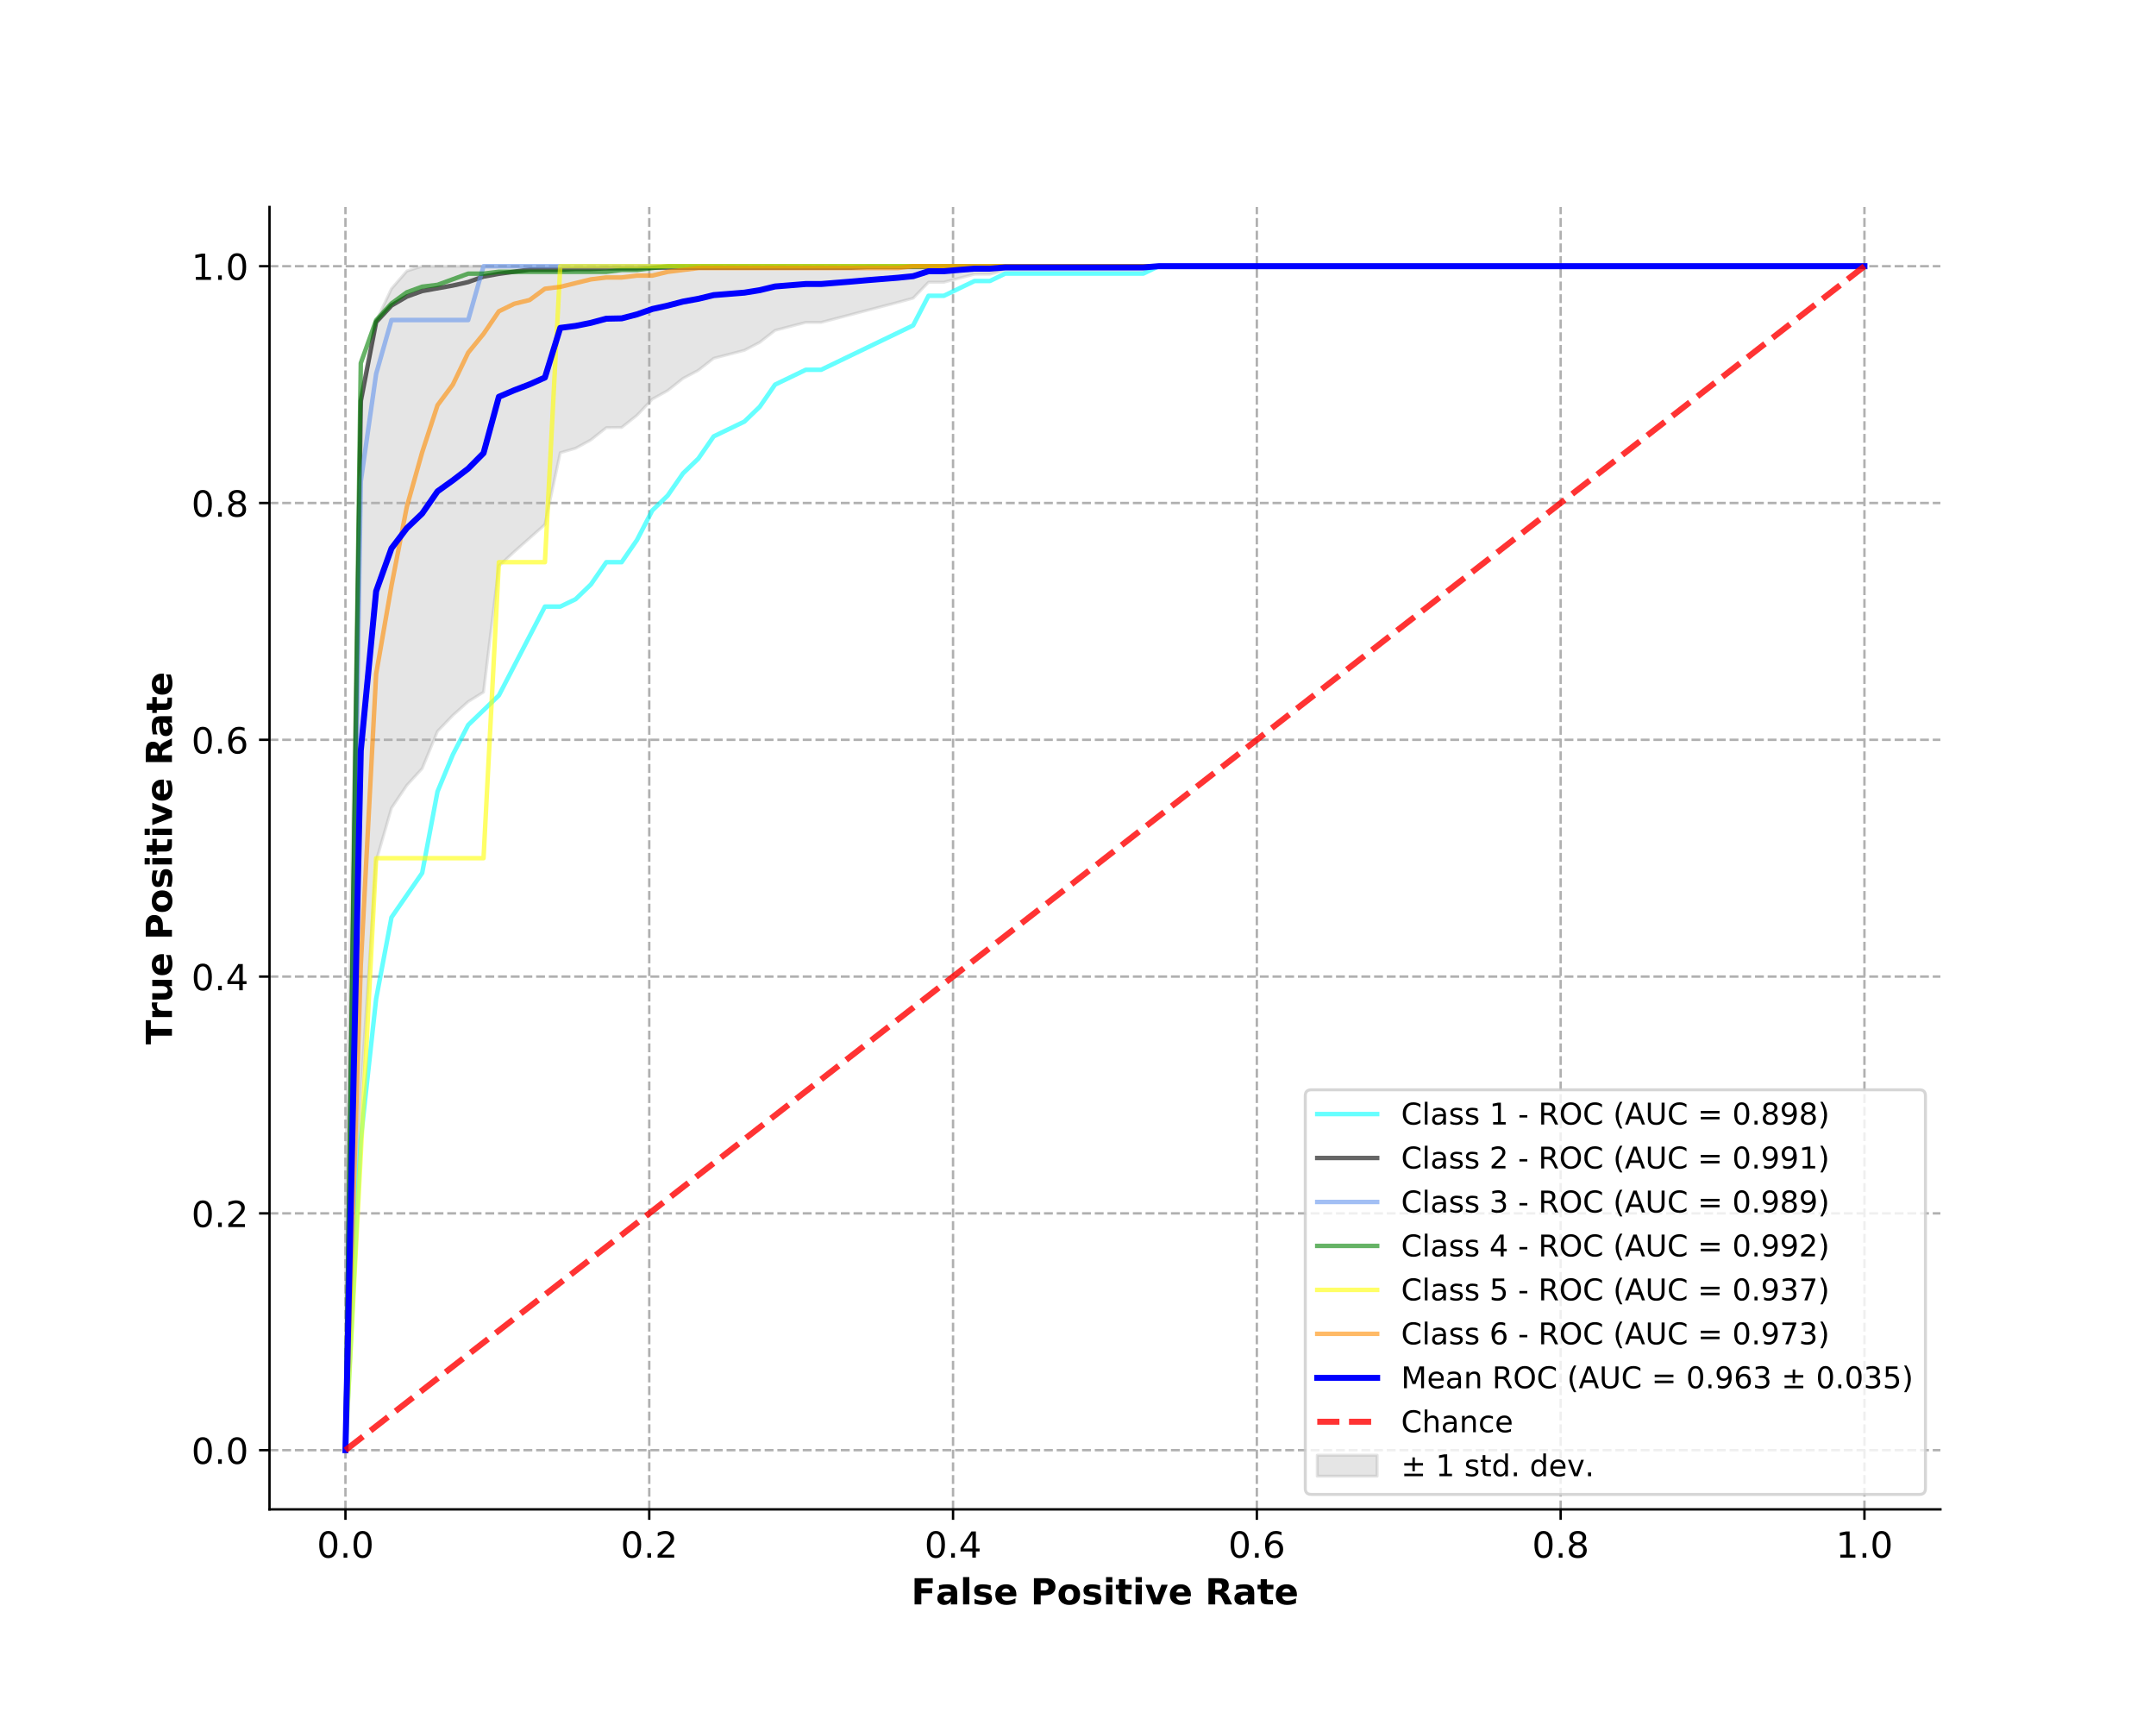 <?xml version="1.0" encoding="utf-8" standalone="no"?>
<!DOCTYPE svg PUBLIC "-//W3C//DTD SVG 1.1//EN"
  "http://www.w3.org/Graphics/SVG/1.1/DTD/svg11.dtd">
<!-- Created with matplotlib (https://matplotlib.org/) -->
<svg height="576pt" version="1.1" viewBox="0 0 720 576" width="720pt" xmlns="http://www.w3.org/2000/svg" xmlns:xlink="http://www.w3.org/1999/xlink">
 <defs>
  <style type="text/css">
*{stroke-linecap:butt;stroke-linejoin:round;white-space:pre;}
  </style>
 </defs>
 <g id="figure_1">
  <g id="patch_1">
   <path d="M 0 576 
L 720 576 
L 720 0 
L 0 0 
z
" style="fill:#ffffff;"/>
  </g>
  <g id="axes_1">
   <g id="patch_2">
    <path d="M 90 504 
L 648 504 
L 648 69.12 
L 90 69.12 
z
" style="fill:#ffffff;"/>
   </g>
   <g id="PolyCollection_1">
    <defs>
     <path d="M 115.364 -181.054 
L 115.364 -91.767 
L 120.488 -210.864 
L 125.612 -288.442 
L 130.736 -306.174 
L 135.86 -313.781 
L 140.983 -319.377 
L 146.107 -331.816 
L 151.231 -337.145 
L 156.355 -341.717 
L 161.479 -344.898 
L 166.603 -387.035 
L 171.727 -391.775 
L 176.851 -396.303 
L 181.975 -400.851 
L 187.099 -424.83 
L 192.223 -426.32 
L 197.347 -429.118 
L 202.471 -433.2 
L 207.595 -433.258 
L 212.719 -437.32 
L 217.843 -442.727 
L 222.967 -445.576 
L 228.091 -449.636 
L 233.215 -452.362 
L 238.339 -456.36 
L 243.463 -457.692 
L 248.587 -459.025 
L 253.711 -461.69 
L 258.835 -465.688 
L 263.959 -467.02 
L 269.083 -468.353 
L 274.207 -468.353 
L 279.331 -469.685 
L 284.455 -471.018 
L 289.579 -472.372 
L 294.702 -473.704 
L 299.826 -475.037 
L 304.95 -476.43 
L 310.074 -481.76 
L 315.198 -481.76 
L 320.322 -483.115 
L 325.446 -484.447 
L 330.57 -484.447 
L 335.694 -485.78 
L 340.818 -485.78 
L 345.942 -485.78 
L 351.066 -485.78 
L 356.19 -485.78 
L 361.314 -485.78 
L 366.438 -485.78 
L 371.562 -485.78 
L 376.686 -485.78 
L 381.81 -485.78 
L 386.934 -487.113 
L 392.058 -487.113 
L 397.182 -487.113 
L 402.306 -487.113 
L 407.43 -487.113 
L 412.554 -487.113 
L 417.678 -487.113 
L 422.802 -487.113 
L 427.926 -487.113 
L 433.05 -487.113 
L 438.174 -487.113 
L 443.298 -487.113 
L 448.421 -487.113 
L 453.545 -487.113 
L 458.669 -487.113 
L 463.793 -487.113 
L 468.917 -487.113 
L 474.041 -487.113 
L 479.165 -487.113 
L 484.289 -487.113 
L 489.413 -487.113 
L 494.537 -487.113 
L 499.661 -487.113 
L 504.785 -487.113 
L 509.909 -487.113 
L 515.033 -487.113 
L 520.157 -487.113 
L 525.281 -487.113 
L 530.405 -487.113 
L 535.529 -487.113 
L 540.653 -487.113 
L 545.777 -487.113 
L 550.901 -487.113 
L 556.025 -487.113 
L 561.149 -487.113 
L 566.273 -487.113 
L 571.397 -487.113 
L 576.521 -487.113 
L 581.645 -487.113 
L 586.769 -487.113 
L 591.893 -487.113 
L 597.017 -487.113 
L 602.14 -487.113 
L 607.264 -487.113 
L 612.388 -487.113 
L 617.512 -487.113 
L 622.636 -487.113 
L 622.636 -487.113 
L 622.636 -487.113 
L 617.512 -487.113 
L 612.388 -487.113 
L 607.264 -487.113 
L 602.14 -487.113 
L 597.017 -487.113 
L 591.893 -487.113 
L 586.769 -487.113 
L 581.645 -487.113 
L 576.521 -487.113 
L 571.397 -487.113 
L 566.273 -487.113 
L 561.149 -487.113 
L 556.025 -487.113 
L 550.901 -487.113 
L 545.777 -487.113 
L 540.653 -487.113 
L 535.529 -487.113 
L 530.405 -487.113 
L 525.281 -487.113 
L 520.157 -487.113 
L 515.033 -487.113 
L 509.909 -487.113 
L 504.785 -487.113 
L 499.661 -487.113 
L 494.537 -487.113 
L 489.413 -487.113 
L 484.289 -487.113 
L 479.165 -487.113 
L 474.041 -487.113 
L 468.917 -487.113 
L 463.793 -487.113 
L 458.669 -487.113 
L 453.545 -487.113 
L 448.421 -487.113 
L 443.298 -487.113 
L 438.174 -487.113 
L 433.05 -487.113 
L 427.926 -487.113 
L 422.802 -487.113 
L 417.678 -487.113 
L 412.554 -487.113 
L 407.43 -487.113 
L 402.306 -487.113 
L 397.182 -487.113 
L 392.058 -487.113 
L 386.934 -487.113 
L 381.81 -487.113 
L 376.686 -487.113 
L 371.562 -487.113 
L 366.438 -487.113 
L 361.314 -487.113 
L 356.19 -487.113 
L 351.066 -487.113 
L 345.942 -487.113 
L 340.818 -487.113 
L 335.694 -487.113 
L 330.57 -487.113 
L 325.446 -487.113 
L 320.322 -487.113 
L 315.198 -487.113 
L 310.074 -487.113 
L 304.95 -487.113 
L 299.826 -487.113 
L 294.702 -487.113 
L 289.579 -487.113 
L 284.455 -487.113 
L 279.331 -487.113 
L 274.207 -487.113 
L 269.083 -487.113 
L 263.959 -487.113 
L 258.835 -487.113 
L 253.711 -487.113 
L 248.587 -487.113 
L 243.463 -487.113 
L 238.339 -487.113 
L 233.215 -487.113 
L 228.091 -487.113 
L 222.967 -487.113 
L 217.843 -487.113 
L 212.719 -487.113 
L 207.595 -487.113 
L 202.471 -487.113 
L 197.347 -487.113 
L 192.223 -487.113 
L 187.099 -487.113 
L 181.975 -487.113 
L 176.851 -487.113 
L 171.727 -487.113 
L 166.603 -487.113 
L 161.479 -487.113 
L 156.355 -487.113 
L 151.231 -487.113 
L 146.107 -487.113 
L 140.983 -487.113 
L 135.86 -485.495 
L 130.736 -479.602 
L 125.612 -468.742 
L 120.488 -439.795 
L 115.364 -181.054 
z
" id="md46901a5c5" style="stroke:#808080;stroke-opacity:0.2;"/>
    </defs>
    <g clip-path="url(#p48bbf239ff)">
     <use style="fill:#808080;fill-opacity:0.2;stroke:#808080;stroke-opacity:0.2;" x="0" xlink:href="#md46901a5c5" y="576"/>
    </g>
   </g>
   <g id="matplotlib.axis_1">
    <g id="xtick_1">
     <g id="line2d_1">
      <path clip-path="url(#p48bbf239ff)" d="M 115.364 504 
L 115.364 69.12 
" style="fill:none;stroke:#b0b0b0;stroke-dasharray:2.96,1.28;stroke-dashoffset:0;stroke-width:0.8;"/>
     </g>
     <g id="line2d_2">
      <defs>
       <path d="M 0 0 
L 0 3.5 
" id="m72d89f01be" style="stroke:#000000;stroke-width:0.8;"/>
      </defs>
      <g>
       <use style="stroke:#000000;stroke-width:0.8;" x="115.364" xlink:href="#m72d89f01be" y="504"/>
      </g>
     </g>
     <g id="text_1">
      <!-- 0.0 -->
      <defs>
       <path d="M 31.781 66.406 
Q 24.172 66.406 20.328 58.906 
Q 16.5 51.422 16.5 36.375 
Q 16.5 21.391 20.328 13.891 
Q 24.172 6.391 31.781 6.391 
Q 39.453 6.391 43.281 13.891 
Q 47.125 21.391 47.125 36.375 
Q 47.125 51.422 43.281 58.906 
Q 39.453 66.406 31.781 66.406 
z
M 31.781 74.219 
Q 44.047 74.219 50.516 64.516 
Q 56.984 54.828 56.984 36.375 
Q 56.984 17.969 50.516 8.266 
Q 44.047 -1.422 31.781 -1.422 
Q 19.531 -1.422 13.062 8.266 
Q 6.594 17.969 6.594 36.375 
Q 6.594 54.828 13.062 64.516 
Q 19.531 74.219 31.781 74.219 
z
" id="DejaVuSans-48"/>
       <path d="M 10.688 12.406 
L 21 12.406 
L 21 0 
L 10.688 0 
z
" id="DejaVuSans-46"/>
      </defs>
      <g transform="translate(105.822 520.118)scale(0.12 -0.12)">
       <use xlink:href="#DejaVuSans-48"/>
       <use x="63.623" xlink:href="#DejaVuSans-46"/>
       <use x="95.41" xlink:href="#DejaVuSans-48"/>
      </g>
     </g>
    </g>
    <g id="xtick_2">
     <g id="line2d_3">
      <path clip-path="url(#p48bbf239ff)" d="M 216.818 504 
L 216.818 69.12 
" style="fill:none;stroke:#b0b0b0;stroke-dasharray:2.96,1.28;stroke-dashoffset:0;stroke-width:0.8;"/>
     </g>
     <g id="line2d_4">
      <g>
       <use style="stroke:#000000;stroke-width:0.8;" x="216.818" xlink:href="#m72d89f01be" y="504"/>
      </g>
     </g>
     <g id="text_2">
      <!-- 0.2 -->
      <defs>
       <path d="M 19.188 8.297 
L 53.609 8.297 
L 53.609 0 
L 7.328 0 
L 7.328 8.297 
Q 12.938 14.109 22.625 23.891 
Q 32.328 33.688 34.812 36.531 
Q 39.547 41.844 41.422 45.531 
Q 43.312 49.219 43.312 52.781 
Q 43.312 58.594 39.234 62.25 
Q 35.156 65.922 28.609 65.922 
Q 23.969 65.922 18.812 64.312 
Q 13.672 62.703 7.812 59.422 
L 7.812 69.391 
Q 13.766 71.781 18.938 73 
Q 24.125 74.219 28.422 74.219 
Q 39.75 74.219 46.484 68.547 
Q 53.219 62.891 53.219 53.422 
Q 53.219 48.922 51.531 44.891 
Q 49.859 40.875 45.406 35.406 
Q 44.188 33.984 37.641 27.219 
Q 31.109 20.453 19.188 8.297 
z
" id="DejaVuSans-50"/>
      </defs>
      <g transform="translate(207.276 520.118)scale(0.12 -0.12)">
       <use xlink:href="#DejaVuSans-48"/>
       <use x="63.623" xlink:href="#DejaVuSans-46"/>
       <use x="95.41" xlink:href="#DejaVuSans-50"/>
      </g>
     </g>
    </g>
    <g id="xtick_3">
     <g id="line2d_5">
      <path clip-path="url(#p48bbf239ff)" d="M 318.273 504 
L 318.273 69.12 
" style="fill:none;stroke:#b0b0b0;stroke-dasharray:2.96,1.28;stroke-dashoffset:0;stroke-width:0.8;"/>
     </g>
     <g id="line2d_6">
      <g>
       <use style="stroke:#000000;stroke-width:0.8;" x="318.273" xlink:href="#m72d89f01be" y="504"/>
      </g>
     </g>
     <g id="text_3">
      <!-- 0.4 -->
      <defs>
       <path d="M 37.797 64.312 
L 12.891 25.391 
L 37.797 25.391 
z
M 35.203 72.906 
L 47.609 72.906 
L 47.609 25.391 
L 58.016 25.391 
L 58.016 17.188 
L 47.609 17.188 
L 47.609 0 
L 37.797 0 
L 37.797 17.188 
L 4.891 17.188 
L 4.891 26.703 
z
" id="DejaVuSans-52"/>
      </defs>
      <g transform="translate(308.731 520.118)scale(0.12 -0.12)">
       <use xlink:href="#DejaVuSans-48"/>
       <use x="63.623" xlink:href="#DejaVuSans-46"/>
       <use x="95.41" xlink:href="#DejaVuSans-52"/>
      </g>
     </g>
    </g>
    <g id="xtick_4">
     <g id="line2d_7">
      <path clip-path="url(#p48bbf239ff)" d="M 419.727 504 
L 419.727 69.12 
" style="fill:none;stroke:#b0b0b0;stroke-dasharray:2.96,1.28;stroke-dashoffset:0;stroke-width:0.8;"/>
     </g>
     <g id="line2d_8">
      <g>
       <use style="stroke:#000000;stroke-width:0.8;" x="419.727" xlink:href="#m72d89f01be" y="504"/>
      </g>
     </g>
     <g id="text_4">
      <!-- 0.6 -->
      <defs>
       <path d="M 33.016 40.375 
Q 26.375 40.375 22.484 35.828 
Q 18.609 31.297 18.609 23.391 
Q 18.609 15.531 22.484 10.953 
Q 26.375 6.391 33.016 6.391 
Q 39.656 6.391 43.531 10.953 
Q 47.406 15.531 47.406 23.391 
Q 47.406 31.297 43.531 35.828 
Q 39.656 40.375 33.016 40.375 
z
M 52.594 71.297 
L 52.594 62.312 
Q 48.875 64.062 45.094 64.984 
Q 41.312 65.922 37.594 65.922 
Q 27.828 65.922 22.672 59.328 
Q 17.531 52.734 16.797 39.406 
Q 19.672 43.656 24.016 45.922 
Q 28.375 48.188 33.594 48.188 
Q 44.578 48.188 50.953 41.516 
Q 57.328 34.859 57.328 23.391 
Q 57.328 12.156 50.688 5.359 
Q 44.047 -1.422 33.016 -1.422 
Q 20.359 -1.422 13.672 8.266 
Q 6.984 17.969 6.984 36.375 
Q 6.984 53.656 15.188 63.938 
Q 23.391 74.219 37.203 74.219 
Q 40.922 74.219 44.703 73.484 
Q 48.484 72.75 52.594 71.297 
z
" id="DejaVuSans-54"/>
      </defs>
      <g transform="translate(410.185 520.118)scale(0.12 -0.12)">
       <use xlink:href="#DejaVuSans-48"/>
       <use x="63.623" xlink:href="#DejaVuSans-46"/>
       <use x="95.41" xlink:href="#DejaVuSans-54"/>
      </g>
     </g>
    </g>
    <g id="xtick_5">
     <g id="line2d_9">
      <path clip-path="url(#p48bbf239ff)" d="M 521.182 504 
L 521.182 69.12 
" style="fill:none;stroke:#b0b0b0;stroke-dasharray:2.96,1.28;stroke-dashoffset:0;stroke-width:0.8;"/>
     </g>
     <g id="line2d_10">
      <g>
       <use style="stroke:#000000;stroke-width:0.8;" x="521.182" xlink:href="#m72d89f01be" y="504"/>
      </g>
     </g>
     <g id="text_5">
      <!-- 0.8 -->
      <defs>
       <path d="M 31.781 34.625 
Q 24.75 34.625 20.719 30.859 
Q 16.703 27.094 16.703 20.516 
Q 16.703 13.922 20.719 10.156 
Q 24.75 6.391 31.781 6.391 
Q 38.812 6.391 42.859 10.172 
Q 46.922 13.969 46.922 20.516 
Q 46.922 27.094 42.891 30.859 
Q 38.875 34.625 31.781 34.625 
z
M 21.922 38.812 
Q 15.578 40.375 12.031 44.719 
Q 8.5 49.078 8.5 55.328 
Q 8.5 64.062 14.719 69.141 
Q 20.953 74.219 31.781 74.219 
Q 42.672 74.219 48.875 69.141 
Q 55.078 64.062 55.078 55.328 
Q 55.078 49.078 51.531 44.719 
Q 48 40.375 41.703 38.812 
Q 48.828 37.156 52.797 32.312 
Q 56.781 27.484 56.781 20.516 
Q 56.781 9.906 50.312 4.234 
Q 43.844 -1.422 31.781 -1.422 
Q 19.734 -1.422 13.25 4.234 
Q 6.781 9.906 6.781 20.516 
Q 6.781 27.484 10.781 32.312 
Q 14.797 37.156 21.922 38.812 
z
M 18.312 54.391 
Q 18.312 48.734 21.844 45.562 
Q 25.391 42.391 31.781 42.391 
Q 38.141 42.391 41.719 45.562 
Q 45.312 48.734 45.312 54.391 
Q 45.312 60.062 41.719 63.234 
Q 38.141 66.406 31.781 66.406 
Q 25.391 66.406 21.844 63.234 
Q 18.312 60.062 18.312 54.391 
z
" id="DejaVuSans-56"/>
      </defs>
      <g transform="translate(511.64 520.118)scale(0.12 -0.12)">
       <use xlink:href="#DejaVuSans-48"/>
       <use x="63.623" xlink:href="#DejaVuSans-46"/>
       <use x="95.41" xlink:href="#DejaVuSans-56"/>
      </g>
     </g>
    </g>
    <g id="xtick_6">
     <g id="line2d_11">
      <path clip-path="url(#p48bbf239ff)" d="M 622.636 504 
L 622.636 69.12 
" style="fill:none;stroke:#b0b0b0;stroke-dasharray:2.96,1.28;stroke-dashoffset:0;stroke-width:0.8;"/>
     </g>
     <g id="line2d_12">
      <g>
       <use style="stroke:#000000;stroke-width:0.8;" x="622.636" xlink:href="#m72d89f01be" y="504"/>
      </g>
     </g>
     <g id="text_6">
      <!-- 1.0 -->
      <defs>
       <path d="M 12.406 8.297 
L 28.516 8.297 
L 28.516 63.922 
L 10.984 60.406 
L 10.984 69.391 
L 28.422 72.906 
L 38.281 72.906 
L 38.281 8.297 
L 54.391 8.297 
L 54.391 0 
L 12.406 0 
z
" id="DejaVuSans-49"/>
      </defs>
      <g transform="translate(613.094 520.118)scale(0.12 -0.12)">
       <use xlink:href="#DejaVuSans-49"/>
       <use x="63.623" xlink:href="#DejaVuSans-46"/>
       <use x="95.41" xlink:href="#DejaVuSans-48"/>
      </g>
     </g>
    </g>
    <g id="text_7">
     <!-- False Positive Rate -->
     <defs>
      <path d="M 9.188 72.906 
L 59.906 72.906 
L 59.906 58.688 
L 27.984 58.688 
L 27.984 45.125 
L 58.016 45.125 
L 58.016 30.906 
L 27.984 30.906 
L 27.984 0 
L 9.188 0 
z
" id="DejaVuSans-Bold-70"/>
      <path d="M 32.906 24.609 
Q 27.438 24.609 24.672 22.75 
Q 21.922 20.906 21.922 17.281 
Q 21.922 13.969 24.141 12.078 
Q 26.375 10.203 30.328 10.203 
Q 35.25 10.203 38.625 13.734 
Q 42 17.281 42 22.609 
L 42 24.609 
z
M 59.625 31.203 
L 59.625 0 
L 42 0 
L 42 8.109 
Q 38.484 3.125 34.078 0.844 
Q 29.688 -1.422 23.391 -1.422 
Q 14.891 -1.422 9.594 3.531 
Q 4.297 8.5 4.297 16.406 
Q 4.297 26.031 10.906 30.516 
Q 17.531 35.016 31.688 35.016 
L 42 35.016 
L 42 36.375 
Q 42 40.531 38.719 42.453 
Q 35.453 44.391 28.516 44.391 
Q 22.906 44.391 18.062 43.266 
Q 13.234 42.141 9.078 39.891 
L 9.078 53.219 
Q 14.703 54.594 20.359 55.297 
Q 26.031 56 31.688 56 
Q 46.484 56 53.047 50.172 
Q 59.625 44.344 59.625 31.203 
z
" id="DejaVuSans-Bold-97"/>
      <path d="M 8.406 75.984 
L 25.875 75.984 
L 25.875 0 
L 8.406 0 
z
" id="DejaVuSans-Bold-108"/>
      <path d="M 51.125 52.984 
L 51.125 39.703 
Q 45.516 42.047 40.281 43.219 
Q 35.062 44.391 30.422 44.391 
Q 25.438 44.391 23.016 43.141 
Q 20.609 41.891 20.609 39.312 
Q 20.609 37.203 22.438 36.078 
Q 24.266 34.969 29 34.422 
L 32.078 33.984 
Q 45.516 32.281 50.141 28.375 
Q 54.781 24.469 54.781 16.109 
Q 54.781 7.375 48.328 2.969 
Q 41.891 -1.422 29.109 -1.422 
Q 23.688 -1.422 17.891 -0.562 
Q 12.109 0.297 6 2 
L 6 15.281 
Q 11.234 12.75 16.719 11.469 
Q 22.219 10.203 27.875 10.203 
Q 33.016 10.203 35.594 11.609 
Q 38.188 13.031 38.188 15.828 
Q 38.188 18.172 36.406 19.312 
Q 34.625 20.453 29.297 21.094 
L 26.219 21.484 
Q 14.547 22.953 9.859 26.906 
Q 5.172 30.859 5.172 38.922 
Q 5.172 47.609 11.125 51.797 
Q 17.094 56 29.391 56 
Q 34.234 56 39.547 55.266 
Q 44.875 54.547 51.125 52.984 
z
" id="DejaVuSans-Bold-115"/>
      <path d="M 62.984 27.484 
L 62.984 22.516 
L 22.125 22.516 
Q 22.75 16.359 26.562 13.281 
Q 30.375 10.203 37.203 10.203 
Q 42.719 10.203 48.5 11.844 
Q 54.297 13.484 60.406 16.797 
L 60.406 3.328 
Q 54.203 0.984 48 -0.219 
Q 41.797 -1.422 35.594 -1.422 
Q 20.75 -1.422 12.516 6.125 
Q 4.297 13.672 4.297 27.297 
Q 4.297 40.672 12.375 48.328 
Q 20.453 56 34.625 56 
Q 47.516 56 55.25 48.234 
Q 62.984 40.484 62.984 27.484 
z
M 45.016 33.297 
Q 45.016 38.281 42.109 41.328 
Q 39.203 44.391 34.516 44.391 
Q 29.438 44.391 26.266 41.531 
Q 23.094 38.672 22.312 33.297 
z
" id="DejaVuSans-Bold-101"/>
      <path id="DejaVuSans-Bold-32"/>
      <path d="M 9.188 72.906 
L 40.375 72.906 
Q 54.297 72.906 61.734 66.719 
Q 69.188 60.547 69.188 49.125 
Q 69.188 37.641 61.734 31.469 
Q 54.297 25.297 40.375 25.297 
L 27.984 25.297 
L 27.984 0 
L 9.188 0 
z
M 27.984 59.281 
L 27.984 38.922 
L 38.375 38.922 
Q 43.844 38.922 46.828 41.578 
Q 49.812 44.234 49.812 49.125 
Q 49.812 54 46.828 56.641 
Q 43.844 59.281 38.375 59.281 
z
" id="DejaVuSans-Bold-80"/>
      <path d="M 34.422 43.5 
Q 28.609 43.5 25.562 39.328 
Q 22.516 35.156 22.516 27.297 
Q 22.516 19.438 25.562 15.25 
Q 28.609 11.078 34.422 11.078 
Q 40.141 11.078 43.156 15.25 
Q 46.188 19.438 46.188 27.297 
Q 46.188 35.156 43.156 39.328 
Q 40.141 43.5 34.422 43.5 
z
M 34.422 56 
Q 48.531 56 56.469 48.375 
Q 64.406 40.766 64.406 27.297 
Q 64.406 13.812 56.469 6.188 
Q 48.531 -1.422 34.422 -1.422 
Q 20.266 -1.422 12.281 6.188 
Q 4.297 13.812 4.297 27.297 
Q 4.297 40.766 12.281 48.375 
Q 20.266 56 34.422 56 
z
" id="DejaVuSans-Bold-111"/>
      <path d="M 8.406 54.688 
L 25.875 54.688 
L 25.875 0 
L 8.406 0 
z
M 8.406 75.984 
L 25.875 75.984 
L 25.875 61.719 
L 8.406 61.719 
z
" id="DejaVuSans-Bold-105"/>
      <path d="M 27.484 70.219 
L 27.484 54.688 
L 45.516 54.688 
L 45.516 42.188 
L 27.484 42.188 
L 27.484 19 
Q 27.484 15.188 29 13.844 
Q 30.516 12.5 35.016 12.5 
L 44 12.5 
L 44 0 
L 29 0 
Q 18.656 0 14.328 4.312 
Q 10.016 8.641 10.016 19 
L 10.016 42.188 
L 1.312 42.188 
L 1.312 54.688 
L 10.016 54.688 
L 10.016 70.219 
z
" id="DejaVuSans-Bold-116"/>
      <path d="M 1.516 54.688 
L 19 54.688 
L 32.625 16.891 
L 46.188 54.688 
L 63.719 54.688 
L 42.188 0 
L 23 0 
z
" id="DejaVuSans-Bold-118"/>
      <path d="M 35.891 40.578 
Q 41.797 40.578 44.359 42.766 
Q 46.922 44.969 46.922 50 
Q 46.922 54.984 44.359 57.125 
Q 41.797 59.281 35.891 59.281 
L 27.984 59.281 
L 27.984 40.578 
z
M 27.984 27.594 
L 27.984 0 
L 9.188 0 
L 9.188 72.906 
L 37.891 72.906 
Q 52.297 72.906 59 68.062 
Q 65.719 63.234 65.719 52.781 
Q 65.719 45.562 62.219 40.922 
Q 58.734 36.281 51.703 34.078 
Q 55.562 33.203 58.609 30.094 
Q 61.672 27 64.797 20.703 
L 75 0 
L 54.984 0 
L 46.094 18.109 
Q 43.406 23.578 40.641 25.578 
Q 37.891 27.594 33.297 27.594 
z
" id="DejaVuSans-Bold-82"/>
     </defs>
     <g transform="translate(304.322 535.732)scale(0.12 -0.12)">
      <use xlink:href="#DejaVuSans-Bold-70"/>
      <use x="68.232" xlink:href="#DejaVuSans-Bold-97"/>
      <use x="135.713" xlink:href="#DejaVuSans-Bold-108"/>
      <use x="169.99" xlink:href="#DejaVuSans-Bold-115"/>
      <use x="229.512" xlink:href="#DejaVuSans-Bold-101"/>
      <use x="297.334" xlink:href="#DejaVuSans-Bold-32"/>
      <use x="332.148" xlink:href="#DejaVuSans-Bold-80"/>
      <use x="405.439" xlink:href="#DejaVuSans-Bold-111"/>
      <use x="474.141" xlink:href="#DejaVuSans-Bold-115"/>
      <use x="533.662" xlink:href="#DejaVuSans-Bold-105"/>
      <use x="567.939" xlink:href="#DejaVuSans-Bold-116"/>
      <use x="615.742" xlink:href="#DejaVuSans-Bold-105"/>
      <use x="650.02" xlink:href="#DejaVuSans-Bold-118"/>
      <use x="715.205" xlink:href="#DejaVuSans-Bold-101"/>
      <use x="783.027" xlink:href="#DejaVuSans-Bold-32"/>
      <use x="817.842" xlink:href="#DejaVuSans-Bold-82"/>
      <use x="894.844" xlink:href="#DejaVuSans-Bold-97"/>
      <use x="962.324" xlink:href="#DejaVuSans-Bold-116"/>
      <use x="1010.127" xlink:href="#DejaVuSans-Bold-101"/>
     </g>
    </g>
   </g>
   <g id="matplotlib.axis_2">
    <g id="ytick_1">
     <g id="line2d_13">
      <path clip-path="url(#p48bbf239ff)" d="M 90 484.233 
L 648 484.233 
" style="fill:none;stroke:#b0b0b0;stroke-dasharray:2.96,1.28;stroke-dashoffset:0;stroke-width:0.8;"/>
     </g>
     <g id="line2d_14">
      <defs>
       <path d="M 0 0 
L -3.5 0 
" id="m238ea12595" style="stroke:#000000;stroke-width:0.8;"/>
      </defs>
      <g>
       <use style="stroke:#000000;stroke-width:0.8;" x="90" xlink:href="#m238ea12595" y="484.233"/>
      </g>
     </g>
     <g id="text_8">
      <!-- 0.0 -->
      <g transform="translate(63.916 488.792)scale(0.12 -0.12)">
       <use xlink:href="#DejaVuSans-48"/>
       <use x="63.623" xlink:href="#DejaVuSans-46"/>
       <use x="95.41" xlink:href="#DejaVuSans-48"/>
      </g>
     </g>
    </g>
    <g id="ytick_2">
     <g id="line2d_15">
      <path clip-path="url(#p48bbf239ff)" d="M 90 405.164 
L 648 405.164 
" style="fill:none;stroke:#b0b0b0;stroke-dasharray:2.96,1.28;stroke-dashoffset:0;stroke-width:0.8;"/>
     </g>
     <g id="line2d_16">
      <g>
       <use style="stroke:#000000;stroke-width:0.8;" x="90" xlink:href="#m238ea12595" y="405.164"/>
      </g>
     </g>
     <g id="text_9">
      <!-- 0.2 -->
      <g transform="translate(63.916 409.723)scale(0.12 -0.12)">
       <use xlink:href="#DejaVuSans-48"/>
       <use x="63.623" xlink:href="#DejaVuSans-46"/>
       <use x="95.41" xlink:href="#DejaVuSans-50"/>
      </g>
     </g>
    </g>
    <g id="ytick_3">
     <g id="line2d_17">
      <path clip-path="url(#p48bbf239ff)" d="M 90 326.095 
L 648 326.095 
" style="fill:none;stroke:#b0b0b0;stroke-dasharray:2.96,1.28;stroke-dashoffset:0;stroke-width:0.8;"/>
     </g>
     <g id="line2d_18">
      <g>
       <use style="stroke:#000000;stroke-width:0.8;" x="90" xlink:href="#m238ea12595" y="326.095"/>
      </g>
     </g>
     <g id="text_10">
      <!-- 0.4 -->
      <g transform="translate(63.916 330.654)scale(0.12 -0.12)">
       <use xlink:href="#DejaVuSans-48"/>
       <use x="63.623" xlink:href="#DejaVuSans-46"/>
       <use x="95.41" xlink:href="#DejaVuSans-52"/>
      </g>
     </g>
    </g>
    <g id="ytick_4">
     <g id="line2d_19">
      <path clip-path="url(#p48bbf239ff)" d="M 90 247.025 
L 648 247.025 
" style="fill:none;stroke:#b0b0b0;stroke-dasharray:2.96,1.28;stroke-dashoffset:0;stroke-width:0.8;"/>
     </g>
     <g id="line2d_20">
      <g>
       <use style="stroke:#000000;stroke-width:0.8;" x="90" xlink:href="#m238ea12595" y="247.025"/>
      </g>
     </g>
     <g id="text_11">
      <!-- 0.6 -->
      <g transform="translate(63.916 251.585)scale(0.12 -0.12)">
       <use xlink:href="#DejaVuSans-48"/>
       <use x="63.623" xlink:href="#DejaVuSans-46"/>
       <use x="95.41" xlink:href="#DejaVuSans-54"/>
      </g>
     </g>
    </g>
    <g id="ytick_5">
     <g id="line2d_21">
      <path clip-path="url(#p48bbf239ff)" d="M 90 167.956 
L 648 167.956 
" style="fill:none;stroke:#b0b0b0;stroke-dasharray:2.96,1.28;stroke-dashoffset:0;stroke-width:0.8;"/>
     </g>
     <g id="line2d_22">
      <g>
       <use style="stroke:#000000;stroke-width:0.8;" x="90" xlink:href="#m238ea12595" y="167.956"/>
      </g>
     </g>
     <g id="text_12">
      <!-- 0.8 -->
      <g transform="translate(63.916 172.515)scale(0.12 -0.12)">
       <use xlink:href="#DejaVuSans-48"/>
       <use x="63.623" xlink:href="#DejaVuSans-46"/>
       <use x="95.41" xlink:href="#DejaVuSans-56"/>
      </g>
     </g>
    </g>
    <g id="ytick_6">
     <g id="line2d_23">
      <path clip-path="url(#p48bbf239ff)" d="M 90 88.887 
L 648 88.887 
" style="fill:none;stroke:#b0b0b0;stroke-dasharray:2.96,1.28;stroke-dashoffset:0;stroke-width:0.8;"/>
     </g>
     <g id="line2d_24">
      <g>
       <use style="stroke:#000000;stroke-width:0.8;" x="90" xlink:href="#m238ea12595" y="88.887"/>
      </g>
     </g>
     <g id="text_13">
      <!-- 1.0 -->
      <g transform="translate(63.916 93.446)scale(0.12 -0.12)">
       <use xlink:href="#DejaVuSans-49"/>
       <use x="63.623" xlink:href="#DejaVuSans-46"/>
       <use x="95.41" xlink:href="#DejaVuSans-48"/>
      </g>
     </g>
    </g>
    <g id="text_14">
     <!-- True Positive Rate -->
     <defs>
      <path d="M 0.484 72.906 
L 67.672 72.906 
L 67.672 58.688 
L 43.5 58.688 
L 43.5 0 
L 24.703 0 
L 24.703 58.688 
L 0.484 58.688 
z
" id="DejaVuSans-Bold-84"/>
      <path d="M 49.031 39.797 
Q 46.734 40.875 44.453 41.375 
Q 42.188 41.891 39.891 41.891 
Q 33.156 41.891 29.516 37.562 
Q 25.875 33.25 25.875 25.203 
L 25.875 0 
L 8.406 0 
L 8.406 54.688 
L 25.875 54.688 
L 25.875 45.703 
Q 29.25 51.078 33.609 53.531 
Q 37.984 56 44.094 56 
Q 44.969 56 45.984 55.922 
Q 47.016 55.859 48.969 55.609 
z
" id="DejaVuSans-Bold-114"/>
      <path d="M 7.812 21.297 
L 7.812 54.688 
L 25.391 54.688 
L 25.391 49.219 
Q 25.391 44.781 25.344 38.062 
Q 25.297 31.344 25.297 29.109 
Q 25.297 22.516 25.641 19.609 
Q 25.984 16.703 26.812 15.375 
Q 27.875 13.672 29.609 12.734 
Q 31.344 11.812 33.594 11.812 
Q 39.062 11.812 42.188 16.016 
Q 45.312 20.219 45.312 27.688 
L 45.312 54.688 
L 62.797 54.688 
L 62.797 0 
L 45.312 0 
L 45.312 7.906 
Q 41.359 3.125 36.938 0.844 
Q 32.516 -1.422 27.203 -1.422 
Q 17.719 -1.422 12.766 4.391 
Q 7.812 10.203 7.812 21.297 
z
" id="DejaVuSans-Bold-117"/>
     </defs>
     <g transform="translate(57.421 348.78)rotate(-90)scale(0.12 -0.12)">
      <use xlink:href="#DejaVuSans-Bold-84"/>
      <use x="68.041" xlink:href="#DejaVuSans-Bold-114"/>
      <use x="117.357" xlink:href="#DejaVuSans-Bold-117"/>
      <use x="188.549" xlink:href="#DejaVuSans-Bold-101"/>
      <use x="256.371" xlink:href="#DejaVuSans-Bold-32"/>
      <use x="291.186" xlink:href="#DejaVuSans-Bold-80"/>
      <use x="364.477" xlink:href="#DejaVuSans-Bold-111"/>
      <use x="433.178" xlink:href="#DejaVuSans-Bold-115"/>
      <use x="492.699" xlink:href="#DejaVuSans-Bold-105"/>
      <use x="526.977" xlink:href="#DejaVuSans-Bold-116"/>
      <use x="574.779" xlink:href="#DejaVuSans-Bold-105"/>
      <use x="609.057" xlink:href="#DejaVuSans-Bold-118"/>
      <use x="674.242" xlink:href="#DejaVuSans-Bold-101"/>
      <use x="742.064" xlink:href="#DejaVuSans-Bold-32"/>
      <use x="776.879" xlink:href="#DejaVuSans-Bold-82"/>
      <use x="853.881" xlink:href="#DejaVuSans-Bold-97"/>
      <use x="921.361" xlink:href="#DejaVuSans-Bold-116"/>
      <use x="969.164" xlink:href="#DejaVuSans-Bold-101"/>
     </g>
    </g>
   </g>
   <g id="line2d_25">
    <path clip-path="url(#p48bbf239ff)" d="M 115.364 484.233 
L 120.488 380.455 
L 125.612 333.507 
L 130.736 306.327 
L 135.86 298.915 
L 140.983 291.502 
L 146.107 264.322 
L 151.231 251.967 
L 156.355 242.084 
L 161.479 237.142 
L 166.603 232.2 
L 171.727 222.316 
L 176.851 212.433 
L 181.975 202.549 
L 187.099 202.549 
L 192.223 200.078 
L 197.347 195.136 
L 202.471 187.724 
L 207.595 187.724 
L 212.719 180.311 
L 217.843 170.427 
L 222.967 165.485 
L 228.091 158.073 
L 233.215 153.131 
L 238.339 145.718 
L 243.463 143.247 
L 248.587 140.776 
L 253.711 135.835 
L 258.835 128.422 
L 263.959 125.951 
L 269.083 123.48 
L 274.207 123.48 
L 279.331 121.009 
L 284.455 118.538 
L 289.579 116.067 
L 294.702 113.596 
L 299.826 111.125 
L 304.95 108.655 
L 310.074 98.771 
L 315.198 98.771 
L 320.322 96.3 
L 325.446 93.829 
L 330.57 93.829 
L 335.694 91.358 
L 340.818 91.358 
L 345.942 91.358 
L 351.066 91.358 
L 356.19 91.358 
L 361.314 91.358 
L 366.438 91.358 
L 371.562 91.358 
L 376.686 91.358 
L 381.81 91.358 
L 386.934 88.887 
L 392.058 88.887 
L 397.182 88.887 
L 402.306 88.887 
L 407.43 88.887 
L 412.554 88.887 
L 417.678 88.887 
L 422.802 88.887 
L 427.926 88.887 
L 433.05 88.887 
L 438.174 88.887 
L 443.298 88.887 
L 448.421 88.887 
L 453.545 88.887 
L 458.669 88.887 
L 463.793 88.887 
L 468.917 88.887 
L 474.041 88.887 
L 479.165 88.887 
L 484.289 88.887 
L 489.413 88.887 
L 494.537 88.887 
L 499.661 88.887 
L 504.785 88.887 
L 509.909 88.887 
L 515.033 88.887 
L 520.157 88.887 
L 525.281 88.887 
L 530.405 88.887 
L 535.529 88.887 
L 540.653 88.887 
L 545.777 88.887 
L 550.901 88.887 
L 556.025 88.887 
L 561.149 88.887 
L 566.273 88.887 
L 571.397 88.887 
L 576.521 88.887 
L 581.645 88.887 
L 586.769 88.887 
L 591.893 88.887 
L 597.017 88.887 
L 602.14 88.887 
L 607.264 88.887 
L 612.388 88.887 
L 617.512 88.887 
L 622.636 88.887 
" style="fill:none;stroke:#00ffff;stroke-linecap:square;stroke-opacity:0.6;stroke-width:1.5;"/>
   </g>
   <g id="line2d_26">
    <path clip-path="url(#p48bbf239ff)" d="M 115.364 484.233 
L 120.488 133.813 
L 125.612 107.549 
L 130.736 102.019 
L 135.86 99.024 
L 140.983 97.181 
L 146.107 96.26 
L 151.231 95.338 
L 156.355 94.186 
L 161.479 92.343 
L 166.603 91.422 
L 171.727 90.73 
L 176.851 90.039 
L 181.975 90.039 
L 187.099 90.039 
L 192.223 89.809 
L 197.347 89.809 
L 202.471 89.578 
L 207.595 89.578 
L 212.719 89.578 
L 217.843 89.348 
L 222.967 89.348 
L 228.091 89.348 
L 233.215 89.348 
L 238.339 89.348 
L 243.463 89.348 
L 248.587 89.348 
L 253.711 89.348 
L 258.835 89.348 
L 263.959 89.348 
L 269.083 89.348 
L 274.207 89.348 
L 279.331 89.348 
L 284.455 89.348 
L 289.579 89.118 
L 294.702 89.118 
L 299.826 89.118 
L 304.95 89.118 
L 310.074 89.118 
L 315.198 89.118 
L 320.322 88.887 
L 325.446 88.887 
L 330.57 88.887 
L 335.694 88.887 
L 340.818 88.887 
L 345.942 88.887 
L 351.066 88.887 
L 356.19 88.887 
L 361.314 88.887 
L 366.438 88.887 
L 371.562 88.887 
L 376.686 88.887 
L 381.81 88.887 
L 386.934 88.887 
L 392.058 88.887 
L 397.182 88.887 
L 402.306 88.887 
L 407.43 88.887 
L 412.554 88.887 
L 417.678 88.887 
L 422.802 88.887 
L 427.926 88.887 
L 433.05 88.887 
L 438.174 88.887 
L 443.298 88.887 
L 448.421 88.887 
L 453.545 88.887 
L 458.669 88.887 
L 463.793 88.887 
L 468.917 88.887 
L 474.041 88.887 
L 479.165 88.887 
L 484.289 88.887 
L 489.413 88.887 
L 494.537 88.887 
L 499.661 88.887 
L 504.785 88.887 
L 509.909 88.887 
L 515.033 88.887 
L 520.157 88.887 
L 525.281 88.887 
L 530.405 88.887 
L 535.529 88.887 
L 540.653 88.887 
L 545.777 88.887 
L 550.901 88.887 
L 556.025 88.887 
L 561.149 88.887 
L 566.273 88.887 
L 571.397 88.887 
L 576.521 88.887 
L 581.645 88.887 
L 586.769 88.887 
L 591.893 88.887 
L 597.017 88.887 
L 602.14 88.887 
L 607.264 88.887 
L 612.388 88.887 
L 617.512 88.887 
L 622.636 88.887 
" style="fill:none;stroke:#000000;stroke-linecap:square;stroke-opacity:0.6;stroke-width:1.5;"/>
   </g>
   <g id="line2d_27">
    <path clip-path="url(#p48bbf239ff)" d="M 115.364 484.233 
L 120.488 160.768 
L 125.612 124.828 
L 130.736 106.858 
L 135.86 106.858 
L 140.983 106.858 
L 146.107 106.858 
L 151.231 106.858 
L 156.355 106.858 
L 161.479 88.887 
L 166.603 88.887 
L 171.727 88.887 
L 176.851 88.887 
L 181.975 88.887 
L 187.099 88.887 
L 192.223 88.887 
L 197.347 88.887 
L 202.471 88.887 
L 207.595 88.887 
L 212.719 88.887 
L 217.843 88.887 
L 222.967 88.887 
L 228.091 88.887 
L 233.215 88.887 
L 238.339 88.887 
L 243.463 88.887 
L 248.587 88.887 
L 253.711 88.887 
L 258.835 88.887 
L 263.959 88.887 
L 269.083 88.887 
L 274.207 88.887 
L 279.331 88.887 
L 284.455 88.887 
L 289.579 88.887 
L 294.702 88.887 
L 299.826 88.887 
L 304.95 88.887 
L 310.074 88.887 
L 315.198 88.887 
L 320.322 88.887 
L 325.446 88.887 
L 330.57 88.887 
L 335.694 88.887 
L 340.818 88.887 
L 345.942 88.887 
L 351.066 88.887 
L 356.19 88.887 
L 361.314 88.887 
L 366.438 88.887 
L 371.562 88.887 
L 376.686 88.887 
L 381.81 88.887 
L 386.934 88.887 
L 392.058 88.887 
L 397.182 88.887 
L 402.306 88.887 
L 407.43 88.887 
L 412.554 88.887 
L 417.678 88.887 
L 422.802 88.887 
L 427.926 88.887 
L 433.05 88.887 
L 438.174 88.887 
L 443.298 88.887 
L 448.421 88.887 
L 453.545 88.887 
L 458.669 88.887 
L 463.793 88.887 
L 468.917 88.887 
L 474.041 88.887 
L 479.165 88.887 
L 484.289 88.887 
L 489.413 88.887 
L 494.537 88.887 
L 499.661 88.887 
L 504.785 88.887 
L 509.909 88.887 
L 515.033 88.887 
L 520.157 88.887 
L 525.281 88.887 
L 530.405 88.887 
L 535.529 88.887 
L 540.653 88.887 
L 545.777 88.887 
L 550.901 88.887 
L 556.025 88.887 
L 561.149 88.887 
L 566.273 88.887 
L 571.397 88.887 
L 576.521 88.887 
L 581.645 88.887 
L 586.769 88.887 
L 591.893 88.887 
L 597.017 88.887 
L 602.14 88.887 
L 607.264 88.887 
L 612.388 88.887 
L 617.512 88.887 
L 622.636 88.887 
" style="fill:none;stroke:#6495ed;stroke-linecap:square;stroke-opacity:0.6;stroke-width:1.5;"/>
   </g>
   <g id="line2d_28">
    <path clip-path="url(#p48bbf239ff)" d="M 115.364 484.233 
L 120.488 121.262 
L 125.612 106.942 
L 130.736 101.339 
L 135.86 97.604 
L 140.983 95.736 
L 146.107 95.113 
L 151.231 93.245 
L 156.355 91.378 
L 161.479 91.378 
L 166.603 90.755 
L 171.727 90.755 
L 176.851 90.755 
L 181.975 90.755 
L 187.099 90.755 
L 192.223 90.755 
L 197.347 90.755 
L 202.471 90.755 
L 207.595 90.132 
L 212.719 90.132 
L 217.843 89.51 
L 222.967 88.887 
L 228.091 88.887 
L 233.215 88.887 
L 238.339 88.887 
L 243.463 88.887 
L 248.587 88.887 
L 253.711 88.887 
L 258.835 88.887 
L 263.959 88.887 
L 269.083 88.887 
L 274.207 88.887 
L 279.331 88.887 
L 284.455 88.887 
L 289.579 88.887 
L 294.702 88.887 
L 299.826 88.887 
L 304.95 88.887 
L 310.074 88.887 
L 315.198 88.887 
L 320.322 88.887 
L 325.446 88.887 
L 330.57 88.887 
L 335.694 88.887 
L 340.818 88.887 
L 345.942 88.887 
L 351.066 88.887 
L 356.19 88.887 
L 361.314 88.887 
L 366.438 88.887 
L 371.562 88.887 
L 376.686 88.887 
L 381.81 88.887 
L 386.934 88.887 
L 392.058 88.887 
L 397.182 88.887 
L 402.306 88.887 
L 407.43 88.887 
L 412.554 88.887 
L 417.678 88.887 
L 422.802 88.887 
L 427.926 88.887 
L 433.05 88.887 
L 438.174 88.887 
L 443.298 88.887 
L 448.421 88.887 
L 453.545 88.887 
L 458.669 88.887 
L 463.793 88.887 
L 468.917 88.887 
L 474.041 88.887 
L 479.165 88.887 
L 484.289 88.887 
L 489.413 88.887 
L 494.537 88.887 
L 499.661 88.887 
L 504.785 88.887 
L 509.909 88.887 
L 515.033 88.887 
L 520.157 88.887 
L 525.281 88.887 
L 530.405 88.887 
L 535.529 88.887 
L 540.653 88.887 
L 545.777 88.887 
L 550.901 88.887 
L 556.025 88.887 
L 561.149 88.887 
L 566.273 88.887 
L 571.397 88.887 
L 576.521 88.887 
L 581.645 88.887 
L 586.769 88.887 
L 591.893 88.887 
L 597.017 88.887 
L 602.14 88.887 
L 607.264 88.887 
L 612.388 88.887 
L 617.512 88.887 
L 622.636 88.887 
" style="fill:none;stroke:#008000;stroke-linecap:square;stroke-opacity:0.6;stroke-width:1.5;"/>
   </g>
   <g id="line2d_29">
    <path clip-path="url(#p48bbf239ff)" d="M 115.364 484.233 
L 120.488 385.396 
L 125.612 286.56 
L 130.736 286.56 
L 135.86 286.56 
L 140.983 286.56 
L 146.107 286.56 
L 151.231 286.56 
L 156.355 286.56 
L 161.479 286.56 
L 166.603 187.724 
L 171.727 187.724 
L 176.851 187.724 
L 181.975 187.724 
L 187.099 88.887 
L 192.223 88.887 
L 197.347 88.887 
L 202.471 88.887 
L 207.595 88.887 
L 212.719 88.887 
L 217.843 88.887 
L 222.967 88.887 
L 228.091 88.887 
L 233.215 88.887 
L 238.339 88.887 
L 243.463 88.887 
L 248.587 88.887 
L 253.711 88.887 
L 258.835 88.887 
L 263.959 88.887 
L 269.083 88.887 
L 274.207 88.887 
L 279.331 88.887 
L 284.455 88.887 
L 289.579 88.887 
L 294.702 88.887 
L 299.826 88.887 
L 304.95 88.887 
L 310.074 88.887 
L 315.198 88.887 
L 320.322 88.887 
L 325.446 88.887 
L 330.57 88.887 
L 335.694 88.887 
L 340.818 88.887 
L 345.942 88.887 
L 351.066 88.887 
L 356.19 88.887 
L 361.314 88.887 
L 366.438 88.887 
L 371.562 88.887 
L 376.686 88.887 
L 381.81 88.887 
L 386.934 88.887 
L 392.058 88.887 
L 397.182 88.887 
L 402.306 88.887 
L 407.43 88.887 
L 412.554 88.887 
L 417.678 88.887 
L 422.802 88.887 
L 427.926 88.887 
L 433.05 88.887 
L 438.174 88.887 
L 443.298 88.887 
L 448.421 88.887 
L 453.545 88.887 
L 458.669 88.887 
L 463.793 88.887 
L 468.917 88.887 
L 474.041 88.887 
L 479.165 88.887 
L 484.289 88.887 
L 489.413 88.887 
L 494.537 88.887 
L 499.661 88.887 
L 504.785 88.887 
L 509.909 88.887 
L 515.033 88.887 
L 520.157 88.887 
L 525.281 88.887 
L 530.405 88.887 
L 535.529 88.887 
L 540.653 88.887 
L 545.777 88.887 
L 550.901 88.887 
L 556.025 88.887 
L 561.149 88.887 
L 566.273 88.887 
L 571.397 88.887 
L 576.521 88.887 
L 581.645 88.887 
L 586.769 88.887 
L 591.893 88.887 
L 597.017 88.887 
L 602.14 88.887 
L 607.264 88.887 
L 612.388 88.887 
L 617.512 88.887 
L 622.636 88.887 
" style="fill:none;stroke:#ffff00;stroke-linecap:square;stroke-opacity:0.6;stroke-width:1.5;"/>
   </g>
   <g id="line2d_30">
    <path clip-path="url(#p48bbf239ff)" d="M 115.364 484.233 
L 120.488 322.329 
L 125.612 225.062 
L 130.736 195.568 
L 135.86 169.211 
L 140.983 151.013 
L 146.107 135.325 
L 151.231 128.422 
L 156.355 117.754 
L 161.479 111.478 
L 166.603 103.948 
L 171.727 101.438 
L 176.851 100.183 
L 181.975 96.418 
L 187.099 95.79 
L 192.223 94.535 
L 197.347 93.28 
L 202.471 92.652 
L 207.595 92.652 
L 212.719 92.025 
L 217.843 92.025 
L 222.967 90.77 
L 228.091 90.142 
L 233.215 89.515 
L 238.339 89.515 
L 243.463 89.515 
L 248.587 89.515 
L 253.711 89.515 
L 258.835 89.515 
L 263.959 89.515 
L 269.083 89.515 
L 274.207 89.515 
L 279.331 89.515 
L 284.455 89.515 
L 289.579 89.515 
L 294.702 89.515 
L 299.826 89.515 
L 304.95 88.887 
L 310.074 88.887 
L 315.198 88.887 
L 320.322 88.887 
L 325.446 88.887 
L 330.57 88.887 
L 335.694 88.887 
L 340.818 88.887 
L 345.942 88.887 
L 351.066 88.887 
L 356.19 88.887 
L 361.314 88.887 
L 366.438 88.887 
L 371.562 88.887 
L 376.686 88.887 
L 381.81 88.887 
L 386.934 88.887 
L 392.058 88.887 
L 397.182 88.887 
L 402.306 88.887 
L 407.43 88.887 
L 412.554 88.887 
L 417.678 88.887 
L 422.802 88.887 
L 427.926 88.887 
L 433.05 88.887 
L 438.174 88.887 
L 443.298 88.887 
L 448.421 88.887 
L 453.545 88.887 
L 458.669 88.887 
L 463.793 88.887 
L 468.917 88.887 
L 474.041 88.887 
L 479.165 88.887 
L 484.289 88.887 
L 489.413 88.887 
L 494.537 88.887 
L 499.661 88.887 
L 504.785 88.887 
L 509.909 88.887 
L 515.033 88.887 
L 520.157 88.887 
L 525.281 88.887 
L 530.405 88.887 
L 535.529 88.887 
L 540.653 88.887 
L 545.777 88.887 
L 550.901 88.887 
L 556.025 88.887 
L 561.149 88.887 
L 566.273 88.887 
L 571.397 88.887 
L 576.521 88.887 
L 581.645 88.887 
L 586.769 88.887 
L 591.893 88.887 
L 597.017 88.887 
L 602.14 88.887 
L 607.264 88.887 
L 612.388 88.887 
L 617.512 88.887 
L 622.636 88.887 
" style="fill:none;stroke:#ff8c00;stroke-linecap:square;stroke-opacity:0.6;stroke-width:1.5;"/>
   </g>
   <g id="line2d_31">
    <path clip-path="url(#p48bbf239ff)" d="M 115.364 484.233 
L 120.488 250.671 
L 125.612 197.408 
L 130.736 183.112 
L 135.86 176.362 
L 140.983 171.475 
L 146.107 164.073 
L 151.231 160.398 
L 156.355 156.47 
L 161.479 151.298 
L 166.603 132.489 
L 171.727 130.308 
L 176.851 128.337 
L 181.975 126.062 
L 187.099 109.485 
L 192.223 108.825 
L 197.347 107.792 
L 202.471 106.414 
L 207.595 106.31 
L 212.719 104.97 
L 217.843 103.181 
L 222.967 102.044 
L 228.091 100.704 
L 233.215 99.776 
L 238.339 98.54 
L 243.463 98.129 
L 248.587 97.717 
L 253.711 96.893 
L 258.835 95.658 
L 263.959 95.246 
L 269.083 94.834 
L 274.207 94.834 
L 279.331 94.422 
L 284.455 94.01 
L 289.579 93.56 
L 294.702 93.148 
L 299.826 92.737 
L 304.95 92.22 
L 310.074 90.573 
L 315.198 90.573 
L 320.322 90.123 
L 325.446 89.711 
L 330.57 89.711 
L 335.694 89.299 
L 340.818 89.299 
L 345.942 89.299 
L 351.066 89.299 
L 356.19 89.299 
L 361.314 89.299 
L 366.438 89.299 
L 371.562 89.299 
L 376.686 89.299 
L 381.81 89.299 
L 386.934 88.887 
L 392.058 88.887 
L 397.182 88.887 
L 402.306 88.887 
L 407.43 88.887 
L 412.554 88.887 
L 417.678 88.887 
L 422.802 88.887 
L 427.926 88.887 
L 433.05 88.887 
L 438.174 88.887 
L 443.298 88.887 
L 448.421 88.887 
L 453.545 88.887 
L 458.669 88.887 
L 463.793 88.887 
L 468.917 88.887 
L 474.041 88.887 
L 479.165 88.887 
L 484.289 88.887 
L 489.413 88.887 
L 494.537 88.887 
L 499.661 88.887 
L 504.785 88.887 
L 509.909 88.887 
L 515.033 88.887 
L 520.157 88.887 
L 525.281 88.887 
L 530.405 88.887 
L 535.529 88.887 
L 540.653 88.887 
L 545.777 88.887 
L 550.901 88.887 
L 556.025 88.887 
L 561.149 88.887 
L 566.273 88.887 
L 571.397 88.887 
L 576.521 88.887 
L 581.645 88.887 
L 586.769 88.887 
L 591.893 88.887 
L 597.017 88.887 
L 602.14 88.887 
L 607.264 88.887 
L 612.388 88.887 
L 617.512 88.887 
L 622.636 88.887 
" style="fill:none;stroke:#0000ff;stroke-linecap:square;stroke-width:2;"/>
   </g>
   <g id="line2d_32">
    <path clip-path="url(#p48bbf239ff)" d="M 115.364 484.233 
L 622.636 88.887 
" style="fill:none;stroke:#ff0000;stroke-dasharray:7.4,3.2;stroke-dashoffset:0;stroke-opacity:0.8;stroke-width:2;"/>
   </g>
   <g id="patch_3">
    <path d="M 90 504 
L 90 69.12 
" style="fill:none;stroke:#000000;stroke-linecap:square;stroke-linejoin:miter;stroke-width:0.8;"/>
   </g>
   <g id="patch_4">
    <path d="M 90 504 
L 648 504 
" style="fill:none;stroke:#000000;stroke-linecap:square;stroke-linejoin:miter;stroke-width:0.8;"/>
   </g>
   <g id="legend_1">
    <g id="patch_5">
     <path d="M 437.9 499 
L 641 499 
Q 643 499 643 497 
L 643 365.897 
Q 643 363.897 641 363.897 
L 437.9 363.897 
Q 435.9 363.897 435.9 365.897 
L 435.9 497 
Q 435.9 499 437.9 499 
z
" style="fill:#ffffff;opacity:0.8;stroke:#cccccc;stroke-linejoin:miter;"/>
    </g>
    <g id="line2d_33">
     <path d="M 439.9 371.995 
L 459.9 371.995 
" style="fill:none;stroke:#00ffff;stroke-linecap:square;stroke-opacity:0.6;stroke-width:1.5;"/>
    </g>
    <g id="line2d_34"/>
    <g id="text_15">
     <!-- Class 1 - ROC (AUC = 0.898) -->
     <defs>
      <path d="M 64.406 67.281 
L 64.406 56.891 
Q 59.422 61.531 53.781 63.812 
Q 48.141 66.109 41.797 66.109 
Q 29.297 66.109 22.656 58.469 
Q 16.016 50.828 16.016 36.375 
Q 16.016 21.969 22.656 14.328 
Q 29.297 6.688 41.797 6.688 
Q 48.141 6.688 53.781 8.984 
Q 59.422 11.281 64.406 15.922 
L 64.406 5.609 
Q 59.234 2.094 53.438 0.328 
Q 47.656 -1.422 41.219 -1.422 
Q 24.656 -1.422 15.125 8.703 
Q 5.609 18.844 5.609 36.375 
Q 5.609 53.953 15.125 64.078 
Q 24.656 74.219 41.219 74.219 
Q 47.75 74.219 53.531 72.484 
Q 59.328 70.75 64.406 67.281 
z
" id="DejaVuSans-67"/>
      <path d="M 9.422 75.984 
L 18.406 75.984 
L 18.406 0 
L 9.422 0 
z
" id="DejaVuSans-108"/>
      <path d="M 34.281 27.484 
Q 23.391 27.484 19.188 25 
Q 14.984 22.516 14.984 16.5 
Q 14.984 11.719 18.141 8.906 
Q 21.297 6.109 26.703 6.109 
Q 34.188 6.109 38.703 11.406 
Q 43.219 16.703 43.219 25.484 
L 43.219 27.484 
z
M 52.203 31.203 
L 52.203 0 
L 43.219 0 
L 43.219 8.297 
Q 40.141 3.328 35.547 0.953 
Q 30.953 -1.422 24.312 -1.422 
Q 15.922 -1.422 10.953 3.297 
Q 6 8.016 6 15.922 
Q 6 25.141 12.172 29.828 
Q 18.359 34.516 30.609 34.516 
L 43.219 34.516 
L 43.219 35.406 
Q 43.219 41.609 39.141 45 
Q 35.062 48.391 27.688 48.391 
Q 23 48.391 18.547 47.266 
Q 14.109 46.141 10.016 43.891 
L 10.016 52.203 
Q 14.938 54.109 19.578 55.047 
Q 24.219 56 28.609 56 
Q 40.484 56 46.344 49.844 
Q 52.203 43.703 52.203 31.203 
z
" id="DejaVuSans-97"/>
      <path d="M 44.281 53.078 
L 44.281 44.578 
Q 40.484 46.531 36.375 47.5 
Q 32.281 48.484 27.875 48.484 
Q 21.188 48.484 17.844 46.438 
Q 14.5 44.391 14.5 40.281 
Q 14.5 37.156 16.891 35.375 
Q 19.281 33.594 26.516 31.984 
L 29.594 31.297 
Q 39.156 29.25 43.188 25.516 
Q 47.219 21.781 47.219 15.094 
Q 47.219 7.469 41.188 3.016 
Q 35.156 -1.422 24.609 -1.422 
Q 20.219 -1.422 15.453 -0.562 
Q 10.688 0.297 5.422 2 
L 5.422 11.281 
Q 10.406 8.688 15.234 7.391 
Q 20.062 6.109 24.812 6.109 
Q 31.156 6.109 34.562 8.281 
Q 37.984 10.453 37.984 14.406 
Q 37.984 18.062 35.516 20.016 
Q 33.062 21.969 24.703 23.781 
L 21.578 24.516 
Q 13.234 26.266 9.516 29.906 
Q 5.812 33.547 5.812 39.891 
Q 5.812 47.609 11.281 51.797 
Q 16.75 56 26.812 56 
Q 31.781 56 36.172 55.266 
Q 40.578 54.547 44.281 53.078 
z
" id="DejaVuSans-115"/>
      <path id="DejaVuSans-32"/>
      <path d="M 4.891 31.391 
L 31.203 31.391 
L 31.203 23.391 
L 4.891 23.391 
z
" id="DejaVuSans-45"/>
      <path d="M 44.391 34.188 
Q 47.562 33.109 50.562 29.594 
Q 53.562 26.078 56.594 19.922 
L 66.609 0 
L 56 0 
L 46.688 18.703 
Q 43.062 26.031 39.672 28.422 
Q 36.281 30.812 30.422 30.812 
L 19.672 30.812 
L 19.672 0 
L 9.812 0 
L 9.812 72.906 
L 32.078 72.906 
Q 44.578 72.906 50.734 67.672 
Q 56.891 62.453 56.891 51.906 
Q 56.891 45.016 53.688 40.469 
Q 50.484 35.938 44.391 34.188 
z
M 19.672 64.797 
L 19.672 38.922 
L 32.078 38.922 
Q 39.203 38.922 42.844 42.219 
Q 46.484 45.516 46.484 51.906 
Q 46.484 58.297 42.844 61.547 
Q 39.203 64.797 32.078 64.797 
z
" id="DejaVuSans-82"/>
      <path d="M 39.406 66.219 
Q 28.656 66.219 22.328 58.203 
Q 16.016 50.203 16.016 36.375 
Q 16.016 22.609 22.328 14.594 
Q 28.656 6.594 39.406 6.594 
Q 50.141 6.594 56.422 14.594 
Q 62.703 22.609 62.703 36.375 
Q 62.703 50.203 56.422 58.203 
Q 50.141 66.219 39.406 66.219 
z
M 39.406 74.219 
Q 54.734 74.219 63.906 63.938 
Q 73.094 53.656 73.094 36.375 
Q 73.094 19.141 63.906 8.859 
Q 54.734 -1.422 39.406 -1.422 
Q 24.031 -1.422 14.812 8.828 
Q 5.609 19.094 5.609 36.375 
Q 5.609 53.656 14.812 63.938 
Q 24.031 74.219 39.406 74.219 
z
" id="DejaVuSans-79"/>
      <path d="M 31 75.875 
Q 24.469 64.656 21.281 53.656 
Q 18.109 42.672 18.109 31.391 
Q 18.109 20.125 21.312 9.062 
Q 24.516 -2 31 -13.188 
L 23.188 -13.188 
Q 15.875 -1.703 12.234 9.375 
Q 8.594 20.453 8.594 31.391 
Q 8.594 42.281 12.203 53.312 
Q 15.828 64.359 23.188 75.875 
z
" id="DejaVuSans-40"/>
      <path d="M 34.188 63.188 
L 20.797 26.906 
L 47.609 26.906 
z
M 28.609 72.906 
L 39.797 72.906 
L 67.578 0 
L 57.328 0 
L 50.688 18.703 
L 17.828 18.703 
L 11.188 0 
L 0.781 0 
z
" id="DejaVuSans-65"/>
      <path d="M 8.688 72.906 
L 18.609 72.906 
L 18.609 28.609 
Q 18.609 16.891 22.844 11.734 
Q 27.094 6.594 36.625 6.594 
Q 46.094 6.594 50.344 11.734 
Q 54.594 16.891 54.594 28.609 
L 54.594 72.906 
L 64.5 72.906 
L 64.5 27.391 
Q 64.5 13.141 57.438 5.859 
Q 50.391 -1.422 36.625 -1.422 
Q 22.797 -1.422 15.734 5.859 
Q 8.688 13.141 8.688 27.391 
z
" id="DejaVuSans-85"/>
      <path d="M 10.594 45.406 
L 73.188 45.406 
L 73.188 37.203 
L 10.594 37.203 
z
M 10.594 25.484 
L 73.188 25.484 
L 73.188 17.188 
L 10.594 17.188 
z
" id="DejaVuSans-61"/>
      <path d="M 10.984 1.516 
L 10.984 10.5 
Q 14.703 8.734 18.5 7.812 
Q 22.312 6.891 25.984 6.891 
Q 35.75 6.891 40.891 13.453 
Q 46.047 20.016 46.781 33.406 
Q 43.953 29.203 39.594 26.953 
Q 35.25 24.703 29.984 24.703 
Q 19.047 24.703 12.672 31.312 
Q 6.297 37.938 6.297 49.422 
Q 6.297 60.641 12.938 67.422 
Q 19.578 74.219 30.609 74.219 
Q 43.266 74.219 49.922 64.516 
Q 56.594 54.828 56.594 36.375 
Q 56.594 19.141 48.406 8.859 
Q 40.234 -1.422 26.422 -1.422 
Q 22.703 -1.422 18.891 -0.688 
Q 15.094 0.047 10.984 1.516 
z
M 30.609 32.422 
Q 37.25 32.422 41.125 36.953 
Q 45.016 41.5 45.016 49.422 
Q 45.016 57.281 41.125 61.844 
Q 37.25 66.406 30.609 66.406 
Q 23.969 66.406 20.094 61.844 
Q 16.219 57.281 16.219 49.422 
Q 16.219 41.5 20.094 36.953 
Q 23.969 32.422 30.609 32.422 
z
" id="DejaVuSans-57"/>
      <path d="M 8.016 75.875 
L 15.828 75.875 
Q 23.141 64.359 26.781 53.312 
Q 30.422 42.281 30.422 31.391 
Q 30.422 20.453 26.781 9.375 
Q 23.141 -1.703 15.828 -13.188 
L 8.016 -13.188 
Q 14.5 -2 17.703 9.062 
Q 20.906 20.125 20.906 31.391 
Q 20.906 42.672 17.703 53.656 
Q 14.5 64.656 8.016 75.875 
z
" id="DejaVuSans-41"/>
     </defs>
     <g transform="translate(467.9 375.495)scale(0.1 -0.1)">
      <use xlink:href="#DejaVuSans-67"/>
      <use x="69.824" xlink:href="#DejaVuSans-108"/>
      <use x="97.607" xlink:href="#DejaVuSans-97"/>
      <use x="158.887" xlink:href="#DejaVuSans-115"/>
      <use x="210.986" xlink:href="#DejaVuSans-115"/>
      <use x="263.086" xlink:href="#DejaVuSans-32"/>
      <use x="294.873" xlink:href="#DejaVuSans-49"/>
      <use x="358.496" xlink:href="#DejaVuSans-32"/>
      <use x="390.283" xlink:href="#DejaVuSans-45"/>
      <use x="426.367" xlink:href="#DejaVuSans-32"/>
      <use x="458.154" xlink:href="#DejaVuSans-82"/>
      <use x="527.637" xlink:href="#DejaVuSans-79"/>
      <use x="606.348" xlink:href="#DejaVuSans-67"/>
      <use x="676.172" xlink:href="#DejaVuSans-32"/>
      <use x="707.959" xlink:href="#DejaVuSans-40"/>
      <use x="746.973" xlink:href="#DejaVuSans-65"/>
      <use x="815.381" xlink:href="#DejaVuSans-85"/>
      <use x="888.574" xlink:href="#DejaVuSans-67"/>
      <use x="958.398" xlink:href="#DejaVuSans-32"/>
      <use x="990.186" xlink:href="#DejaVuSans-61"/>
      <use x="1073.975" xlink:href="#DejaVuSans-32"/>
      <use x="1105.762" xlink:href="#DejaVuSans-48"/>
      <use x="1169.385" xlink:href="#DejaVuSans-46"/>
      <use x="1201.172" xlink:href="#DejaVuSans-56"/>
      <use x="1264.795" xlink:href="#DejaVuSans-57"/>
      <use x="1328.418" xlink:href="#DejaVuSans-56"/>
      <use x="1392.041" xlink:href="#DejaVuSans-41"/>
     </g>
    </g>
    <g id="line2d_35">
     <path d="M 439.9 386.673 
L 459.9 386.673 
" style="fill:none;stroke:#000000;stroke-linecap:square;stroke-opacity:0.6;stroke-width:1.5;"/>
    </g>
    <g id="line2d_36"/>
    <g id="text_16">
     <!-- Class 2 - ROC (AUC = 0.991) -->
     <g transform="translate(467.9 390.173)scale(0.1 -0.1)">
      <use xlink:href="#DejaVuSans-67"/>
      <use x="69.824" xlink:href="#DejaVuSans-108"/>
      <use x="97.607" xlink:href="#DejaVuSans-97"/>
      <use x="158.887" xlink:href="#DejaVuSans-115"/>
      <use x="210.986" xlink:href="#DejaVuSans-115"/>
      <use x="263.086" xlink:href="#DejaVuSans-32"/>
      <use x="294.873" xlink:href="#DejaVuSans-50"/>
      <use x="358.496" xlink:href="#DejaVuSans-32"/>
      <use x="390.283" xlink:href="#DejaVuSans-45"/>
      <use x="426.367" xlink:href="#DejaVuSans-32"/>
      <use x="458.154" xlink:href="#DejaVuSans-82"/>
      <use x="527.637" xlink:href="#DejaVuSans-79"/>
      <use x="606.348" xlink:href="#DejaVuSans-67"/>
      <use x="676.172" xlink:href="#DejaVuSans-32"/>
      <use x="707.959" xlink:href="#DejaVuSans-40"/>
      <use x="746.973" xlink:href="#DejaVuSans-65"/>
      <use x="815.381" xlink:href="#DejaVuSans-85"/>
      <use x="888.574" xlink:href="#DejaVuSans-67"/>
      <use x="958.398" xlink:href="#DejaVuSans-32"/>
      <use x="990.186" xlink:href="#DejaVuSans-61"/>
      <use x="1073.975" xlink:href="#DejaVuSans-32"/>
      <use x="1105.762" xlink:href="#DejaVuSans-48"/>
      <use x="1169.385" xlink:href="#DejaVuSans-46"/>
      <use x="1201.172" xlink:href="#DejaVuSans-57"/>
      <use x="1264.795" xlink:href="#DejaVuSans-57"/>
      <use x="1328.418" xlink:href="#DejaVuSans-49"/>
      <use x="1392.041" xlink:href="#DejaVuSans-41"/>
     </g>
    </g>
    <g id="line2d_37">
     <path d="M 439.9 401.352 
L 459.9 401.352 
" style="fill:none;stroke:#6495ed;stroke-linecap:square;stroke-opacity:0.6;stroke-width:1.5;"/>
    </g>
    <g id="line2d_38"/>
    <g id="text_17">
     <!-- Class 3 - ROC (AUC = 0.989) -->
     <defs>
      <path d="M 40.578 39.312 
Q 47.656 37.797 51.625 33 
Q 55.609 28.219 55.609 21.188 
Q 55.609 10.406 48.188 4.484 
Q 40.766 -1.422 27.094 -1.422 
Q 22.516 -1.422 17.656 -0.516 
Q 12.797 0.391 7.625 2.203 
L 7.625 11.719 
Q 11.719 9.328 16.594 8.109 
Q 21.484 6.891 26.812 6.891 
Q 36.078 6.891 40.938 10.547 
Q 45.797 14.203 45.797 21.188 
Q 45.797 27.641 41.281 31.266 
Q 36.766 34.906 28.719 34.906 
L 20.219 34.906 
L 20.219 43.016 
L 29.109 43.016 
Q 36.375 43.016 40.234 45.922 
Q 44.094 48.828 44.094 54.297 
Q 44.094 59.906 40.109 62.906 
Q 36.141 65.922 28.719 65.922 
Q 24.656 65.922 20.016 65.031 
Q 15.375 64.156 9.812 62.312 
L 9.812 71.094 
Q 15.438 72.656 20.344 73.438 
Q 25.25 74.219 29.594 74.219 
Q 40.828 74.219 47.359 69.109 
Q 53.906 64.016 53.906 55.328 
Q 53.906 49.266 50.438 45.094 
Q 46.969 40.922 40.578 39.312 
z
" id="DejaVuSans-51"/>
     </defs>
     <g transform="translate(467.9 404.852)scale(0.1 -0.1)">
      <use xlink:href="#DejaVuSans-67"/>
      <use x="69.824" xlink:href="#DejaVuSans-108"/>
      <use x="97.607" xlink:href="#DejaVuSans-97"/>
      <use x="158.887" xlink:href="#DejaVuSans-115"/>
      <use x="210.986" xlink:href="#DejaVuSans-115"/>
      <use x="263.086" xlink:href="#DejaVuSans-32"/>
      <use x="294.873" xlink:href="#DejaVuSans-51"/>
      <use x="358.496" xlink:href="#DejaVuSans-32"/>
      <use x="390.283" xlink:href="#DejaVuSans-45"/>
      <use x="426.367" xlink:href="#DejaVuSans-32"/>
      <use x="458.154" xlink:href="#DejaVuSans-82"/>
      <use x="527.637" xlink:href="#DejaVuSans-79"/>
      <use x="606.348" xlink:href="#DejaVuSans-67"/>
      <use x="676.172" xlink:href="#DejaVuSans-32"/>
      <use x="707.959" xlink:href="#DejaVuSans-40"/>
      <use x="746.973" xlink:href="#DejaVuSans-65"/>
      <use x="815.381" xlink:href="#DejaVuSans-85"/>
      <use x="888.574" xlink:href="#DejaVuSans-67"/>
      <use x="958.398" xlink:href="#DejaVuSans-32"/>
      <use x="990.186" xlink:href="#DejaVuSans-61"/>
      <use x="1073.975" xlink:href="#DejaVuSans-32"/>
      <use x="1105.762" xlink:href="#DejaVuSans-48"/>
      <use x="1169.385" xlink:href="#DejaVuSans-46"/>
      <use x="1201.172" xlink:href="#DejaVuSans-57"/>
      <use x="1264.795" xlink:href="#DejaVuSans-56"/>
      <use x="1328.418" xlink:href="#DejaVuSans-57"/>
      <use x="1392.041" xlink:href="#DejaVuSans-41"/>
     </g>
    </g>
    <g id="line2d_39">
     <path d="M 439.9 416.03 
L 459.9 416.03 
" style="fill:none;stroke:#008000;stroke-linecap:square;stroke-opacity:0.6;stroke-width:1.5;"/>
    </g>
    <g id="line2d_40"/>
    <g id="text_18">
     <!-- Class 4 - ROC (AUC = 0.992) -->
     <g transform="translate(467.9 419.53)scale(0.1 -0.1)">
      <use xlink:href="#DejaVuSans-67"/>
      <use x="69.824" xlink:href="#DejaVuSans-108"/>
      <use x="97.607" xlink:href="#DejaVuSans-97"/>
      <use x="158.887" xlink:href="#DejaVuSans-115"/>
      <use x="210.986" xlink:href="#DejaVuSans-115"/>
      <use x="263.086" xlink:href="#DejaVuSans-32"/>
      <use x="294.873" xlink:href="#DejaVuSans-52"/>
      <use x="358.496" xlink:href="#DejaVuSans-32"/>
      <use x="390.283" xlink:href="#DejaVuSans-45"/>
      <use x="426.367" xlink:href="#DejaVuSans-32"/>
      <use x="458.154" xlink:href="#DejaVuSans-82"/>
      <use x="527.637" xlink:href="#DejaVuSans-79"/>
      <use x="606.348" xlink:href="#DejaVuSans-67"/>
      <use x="676.172" xlink:href="#DejaVuSans-32"/>
      <use x="707.959" xlink:href="#DejaVuSans-40"/>
      <use x="746.973" xlink:href="#DejaVuSans-65"/>
      <use x="815.381" xlink:href="#DejaVuSans-85"/>
      <use x="888.574" xlink:href="#DejaVuSans-67"/>
      <use x="958.398" xlink:href="#DejaVuSans-32"/>
      <use x="990.186" xlink:href="#DejaVuSans-61"/>
      <use x="1073.975" xlink:href="#DejaVuSans-32"/>
      <use x="1105.762" xlink:href="#DejaVuSans-48"/>
      <use x="1169.385" xlink:href="#DejaVuSans-46"/>
      <use x="1201.172" xlink:href="#DejaVuSans-57"/>
      <use x="1264.795" xlink:href="#DejaVuSans-57"/>
      <use x="1328.418" xlink:href="#DejaVuSans-50"/>
      <use x="1392.041" xlink:href="#DejaVuSans-41"/>
     </g>
    </g>
    <g id="line2d_41">
     <path d="M 439.9 430.708 
L 459.9 430.708 
" style="fill:none;stroke:#ffff00;stroke-linecap:square;stroke-opacity:0.6;stroke-width:1.5;"/>
    </g>
    <g id="line2d_42"/>
    <g id="text_19">
     <!-- Class 5 - ROC (AUC = 0.937) -->
     <defs>
      <path d="M 10.797 72.906 
L 49.516 72.906 
L 49.516 64.594 
L 19.828 64.594 
L 19.828 46.734 
Q 21.969 47.469 24.109 47.828 
Q 26.266 48.188 28.422 48.188 
Q 40.625 48.188 47.75 41.5 
Q 54.891 34.812 54.891 23.391 
Q 54.891 11.625 47.562 5.094 
Q 40.234 -1.422 26.906 -1.422 
Q 22.312 -1.422 17.547 -0.641 
Q 12.797 0.141 7.719 1.703 
L 7.719 11.625 
Q 12.109 9.234 16.797 8.062 
Q 21.484 6.891 26.703 6.891 
Q 35.156 6.891 40.078 11.328 
Q 45.016 15.766 45.016 23.391 
Q 45.016 31 40.078 35.438 
Q 35.156 39.891 26.703 39.891 
Q 22.75 39.891 18.812 39.016 
Q 14.891 38.141 10.797 36.281 
z
" id="DejaVuSans-53"/>
      <path d="M 8.203 72.906 
L 55.078 72.906 
L 55.078 68.703 
L 28.609 0 
L 18.312 0 
L 43.219 64.594 
L 8.203 64.594 
z
" id="DejaVuSans-55"/>
     </defs>
     <g transform="translate(467.9 434.208)scale(0.1 -0.1)">
      <use xlink:href="#DejaVuSans-67"/>
      <use x="69.824" xlink:href="#DejaVuSans-108"/>
      <use x="97.607" xlink:href="#DejaVuSans-97"/>
      <use x="158.887" xlink:href="#DejaVuSans-115"/>
      <use x="210.986" xlink:href="#DejaVuSans-115"/>
      <use x="263.086" xlink:href="#DejaVuSans-32"/>
      <use x="294.873" xlink:href="#DejaVuSans-53"/>
      <use x="358.496" xlink:href="#DejaVuSans-32"/>
      <use x="390.283" xlink:href="#DejaVuSans-45"/>
      <use x="426.367" xlink:href="#DejaVuSans-32"/>
      <use x="458.154" xlink:href="#DejaVuSans-82"/>
      <use x="527.637" xlink:href="#DejaVuSans-79"/>
      <use x="606.348" xlink:href="#DejaVuSans-67"/>
      <use x="676.172" xlink:href="#DejaVuSans-32"/>
      <use x="707.959" xlink:href="#DejaVuSans-40"/>
      <use x="746.973" xlink:href="#DejaVuSans-65"/>
      <use x="815.381" xlink:href="#DejaVuSans-85"/>
      <use x="888.574" xlink:href="#DejaVuSans-67"/>
      <use x="958.398" xlink:href="#DejaVuSans-32"/>
      <use x="990.186" xlink:href="#DejaVuSans-61"/>
      <use x="1073.975" xlink:href="#DejaVuSans-32"/>
      <use x="1105.762" xlink:href="#DejaVuSans-48"/>
      <use x="1169.385" xlink:href="#DejaVuSans-46"/>
      <use x="1201.172" xlink:href="#DejaVuSans-57"/>
      <use x="1264.795" xlink:href="#DejaVuSans-51"/>
      <use x="1328.418" xlink:href="#DejaVuSans-55"/>
      <use x="1392.041" xlink:href="#DejaVuSans-41"/>
     </g>
    </g>
    <g id="line2d_43">
     <path d="M 439.9 445.386 
L 459.9 445.386 
" style="fill:none;stroke:#ff8c00;stroke-linecap:square;stroke-opacity:0.6;stroke-width:1.5;"/>
    </g>
    <g id="line2d_44"/>
    <g id="text_20">
     <!-- Class 6 - ROC (AUC = 0.973) -->
     <g transform="translate(467.9 448.886)scale(0.1 -0.1)">
      <use xlink:href="#DejaVuSans-67"/>
      <use x="69.824" xlink:href="#DejaVuSans-108"/>
      <use x="97.607" xlink:href="#DejaVuSans-97"/>
      <use x="158.887" xlink:href="#DejaVuSans-115"/>
      <use x="210.986" xlink:href="#DejaVuSans-115"/>
      <use x="263.086" xlink:href="#DejaVuSans-32"/>
      <use x="294.873" xlink:href="#DejaVuSans-54"/>
      <use x="358.496" xlink:href="#DejaVuSans-32"/>
      <use x="390.283" xlink:href="#DejaVuSans-45"/>
      <use x="426.367" xlink:href="#DejaVuSans-32"/>
      <use x="458.154" xlink:href="#DejaVuSans-82"/>
      <use x="527.637" xlink:href="#DejaVuSans-79"/>
      <use x="606.348" xlink:href="#DejaVuSans-67"/>
      <use x="676.172" xlink:href="#DejaVuSans-32"/>
      <use x="707.959" xlink:href="#DejaVuSans-40"/>
      <use x="746.973" xlink:href="#DejaVuSans-65"/>
      <use x="815.381" xlink:href="#DejaVuSans-85"/>
      <use x="888.574" xlink:href="#DejaVuSans-67"/>
      <use x="958.398" xlink:href="#DejaVuSans-32"/>
      <use x="990.186" xlink:href="#DejaVuSans-61"/>
      <use x="1073.975" xlink:href="#DejaVuSans-32"/>
      <use x="1105.762" xlink:href="#DejaVuSans-48"/>
      <use x="1169.385" xlink:href="#DejaVuSans-46"/>
      <use x="1201.172" xlink:href="#DejaVuSans-57"/>
      <use x="1264.795" xlink:href="#DejaVuSans-55"/>
      <use x="1328.418" xlink:href="#DejaVuSans-51"/>
      <use x="1392.041" xlink:href="#DejaVuSans-41"/>
     </g>
    </g>
    <g id="line2d_45">
     <path d="M 439.9 460.064 
L 459.9 460.064 
" style="fill:none;stroke:#0000ff;stroke-linecap:square;stroke-width:2;"/>
    </g>
    <g id="line2d_46"/>
    <g id="text_21">
     <!-- Mean ROC (AUC = 0.963 $\pm$ 0.035) -->
     <defs>
      <path d="M 9.812 72.906 
L 24.516 72.906 
L 43.109 23.297 
L 61.812 72.906 
L 76.516 72.906 
L 76.516 0 
L 66.891 0 
L 66.891 64.016 
L 48.094 14.016 
L 38.188 14.016 
L 19.391 64.016 
L 19.391 0 
L 9.812 0 
z
" id="DejaVuSans-77"/>
      <path d="M 56.203 29.594 
L 56.203 25.203 
L 14.891 25.203 
Q 15.484 15.922 20.484 11.062 
Q 25.484 6.203 34.422 6.203 
Q 39.594 6.203 44.453 7.469 
Q 49.312 8.734 54.109 11.281 
L 54.109 2.781 
Q 49.266 0.734 44.188 -0.344 
Q 39.109 -1.422 33.891 -1.422 
Q 20.797 -1.422 13.156 6.188 
Q 5.516 13.812 5.516 26.812 
Q 5.516 40.234 12.766 48.109 
Q 20.016 56 32.328 56 
Q 43.359 56 49.781 48.891 
Q 56.203 41.797 56.203 29.594 
z
M 47.219 32.234 
Q 47.125 39.594 43.094 43.984 
Q 39.062 48.391 32.422 48.391 
Q 24.906 48.391 20.391 44.141 
Q 15.875 39.891 15.188 32.172 
z
" id="DejaVuSans-101"/>
      <path d="M 54.891 33.016 
L 54.891 0 
L 45.906 0 
L 45.906 32.719 
Q 45.906 40.484 42.875 44.328 
Q 39.844 48.188 33.797 48.188 
Q 26.516 48.188 22.312 43.547 
Q 18.109 38.922 18.109 30.906 
L 18.109 0 
L 9.078 0 
L 9.078 54.688 
L 18.109 54.688 
L 18.109 46.188 
Q 21.344 51.125 25.703 53.562 
Q 30.078 56 35.797 56 
Q 45.219 56 50.047 50.172 
Q 54.891 44.344 54.891 33.016 
z
" id="DejaVuSans-110"/>
      <path d="M 46 62.703 
L 46 43.797 
L 73.188 43.797 
L 73.188 35.5 
L 46 35.5 
L 46 16.609 
L 37.797 16.609 
L 37.797 35.5 
L 10.594 35.5 
L 10.594 43.797 
L 37.797 43.797 
L 37.797 62.703 
z
M 10.594 8.297 
L 73.188 8.297 
L 73.188 0 
L 10.594 0 
z
" id="DejaVuSans-177"/>
     </defs>
     <g transform="translate(467.9 463.564)scale(0.1 -0.1)">
      <use transform="translate(0 0.125)" xlink:href="#DejaVuSans-77"/>
      <use transform="translate(86.279 0.125)" xlink:href="#DejaVuSans-101"/>
      <use transform="translate(147.803 0.125)" xlink:href="#DejaVuSans-97"/>
      <use transform="translate(209.082 0.125)" xlink:href="#DejaVuSans-110"/>
      <use transform="translate(272.461 0.125)" xlink:href="#DejaVuSans-32"/>
      <use transform="translate(304.248 0.125)" xlink:href="#DejaVuSans-82"/>
      <use transform="translate(373.73 0.125)" xlink:href="#DejaVuSans-79"/>
      <use transform="translate(452.441 0.125)" xlink:href="#DejaVuSans-67"/>
      <use transform="translate(522.266 0.125)" xlink:href="#DejaVuSans-32"/>
      <use transform="translate(554.053 0.125)" xlink:href="#DejaVuSans-40"/>
      <use transform="translate(593.066 0.125)" xlink:href="#DejaVuSans-65"/>
      <use transform="translate(661.475 0.125)" xlink:href="#DejaVuSans-85"/>
      <use transform="translate(734.668 0.125)" xlink:href="#DejaVuSans-67"/>
      <use transform="translate(804.492 0.125)" xlink:href="#DejaVuSans-32"/>
      <use transform="translate(836.279 0.125)" xlink:href="#DejaVuSans-61"/>
      <use transform="translate(920.068 0.125)" xlink:href="#DejaVuSans-32"/>
      <use transform="translate(951.855 0.125)" xlink:href="#DejaVuSans-48"/>
      <use transform="translate(1015.479 0.125)" xlink:href="#DejaVuSans-46"/>
      <use transform="translate(1047.266 0.125)" xlink:href="#DejaVuSans-57"/>
      <use transform="translate(1110.889 0.125)" xlink:href="#DejaVuSans-54"/>
      <use transform="translate(1174.512 0.125)" xlink:href="#DejaVuSans-51"/>
      <use transform="translate(1238.135 0.125)" xlink:href="#DejaVuSans-32"/>
      <use transform="translate(1269.922 0.125)" xlink:href="#DejaVuSans-177"/>
      <use transform="translate(1353.711 0.125)" xlink:href="#DejaVuSans-32"/>
      <use transform="translate(1385.498 0.125)" xlink:href="#DejaVuSans-48"/>
      <use transform="translate(1449.121 0.125)" xlink:href="#DejaVuSans-46"/>
      <use transform="translate(1480.908 0.125)" xlink:href="#DejaVuSans-48"/>
      <use transform="translate(1544.531 0.125)" xlink:href="#DejaVuSans-51"/>
      <use transform="translate(1608.154 0.125)" xlink:href="#DejaVuSans-53"/>
      <use transform="translate(1671.777 0.125)" xlink:href="#DejaVuSans-41"/>
     </g>
    </g>
    <g id="line2d_47">
     <path d="M 439.9 474.742 
L 459.9 474.742 
" style="fill:none;stroke:#ff0000;stroke-dasharray:7.4,3.2;stroke-dashoffset:0;stroke-opacity:0.8;stroke-width:2;"/>
    </g>
    <g id="line2d_48"/>
    <g id="text_22">
     <!-- Chance -->
     <defs>
      <path d="M 54.891 33.016 
L 54.891 0 
L 45.906 0 
L 45.906 32.719 
Q 45.906 40.484 42.875 44.328 
Q 39.844 48.188 33.797 48.188 
Q 26.516 48.188 22.312 43.547 
Q 18.109 38.922 18.109 30.906 
L 18.109 0 
L 9.078 0 
L 9.078 75.984 
L 18.109 75.984 
L 18.109 46.188 
Q 21.344 51.125 25.703 53.562 
Q 30.078 56 35.797 56 
Q 45.219 56 50.047 50.172 
Q 54.891 44.344 54.891 33.016 
z
" id="DejaVuSans-104"/>
      <path d="M 48.781 52.594 
L 48.781 44.188 
Q 44.969 46.297 41.141 47.344 
Q 37.312 48.391 33.406 48.391 
Q 24.656 48.391 19.812 42.844 
Q 14.984 37.312 14.984 27.297 
Q 14.984 17.281 19.812 11.734 
Q 24.656 6.203 33.406 6.203 
Q 37.312 6.203 41.141 7.25 
Q 44.969 8.297 48.781 10.406 
L 48.781 2.094 
Q 45.016 0.344 40.984 -0.531 
Q 36.969 -1.422 32.422 -1.422 
Q 20.062 -1.422 12.781 6.344 
Q 5.516 14.109 5.516 27.297 
Q 5.516 40.672 12.859 48.328 
Q 20.219 56 33.016 56 
Q 37.156 56 41.109 55.141 
Q 45.062 54.297 48.781 52.594 
z
" id="DejaVuSans-99"/>
     </defs>
     <g transform="translate(467.9 478.242)scale(0.1 -0.1)">
      <use xlink:href="#DejaVuSans-67"/>
      <use x="69.824" xlink:href="#DejaVuSans-104"/>
      <use x="133.203" xlink:href="#DejaVuSans-97"/>
      <use x="194.482" xlink:href="#DejaVuSans-110"/>
      <use x="257.861" xlink:href="#DejaVuSans-99"/>
      <use x="312.842" xlink:href="#DejaVuSans-101"/>
     </g>
    </g>
    <g id="patch_6">
     <path d="M 439.9 492.92 
L 459.9 492.92 
L 459.9 485.92 
L 439.9 485.92 
z
" style="fill:#808080;opacity:0.2;stroke:#808080;stroke-linejoin:miter;"/>
    </g>
    <g id="text_23">
     <!-- $\pm$ 1 std. dev. -->
     <defs>
      <path d="M 18.312 70.219 
L 18.312 54.688 
L 36.812 54.688 
L 36.812 47.703 
L 18.312 47.703 
L 18.312 18.016 
Q 18.312 11.328 20.141 9.422 
Q 21.969 7.516 27.594 7.516 
L 36.812 7.516 
L 36.812 0 
L 27.594 0 
Q 17.188 0 13.234 3.875 
Q 9.281 7.766 9.281 18.016 
L 9.281 47.703 
L 2.688 47.703 
L 2.688 54.688 
L 9.281 54.688 
L 9.281 70.219 
z
" id="DejaVuSans-116"/>
      <path d="M 45.406 46.391 
L 45.406 75.984 
L 54.391 75.984 
L 54.391 0 
L 45.406 0 
L 45.406 8.203 
Q 42.578 3.328 38.25 0.953 
Q 33.938 -1.422 27.875 -1.422 
Q 17.969 -1.422 11.734 6.484 
Q 5.516 14.406 5.516 27.297 
Q 5.516 40.188 11.734 48.094 
Q 17.969 56 27.875 56 
Q 33.938 56 38.25 53.625 
Q 42.578 51.266 45.406 46.391 
z
M 14.797 27.297 
Q 14.797 17.391 18.875 11.75 
Q 22.953 6.109 30.078 6.109 
Q 37.203 6.109 41.297 11.75 
Q 45.406 17.391 45.406 27.297 
Q 45.406 37.203 41.297 42.844 
Q 37.203 48.484 30.078 48.484 
Q 22.953 48.484 18.875 42.844 
Q 14.797 37.203 14.797 27.297 
z
" id="DejaVuSans-100"/>
      <path d="M 2.984 54.688 
L 12.5 54.688 
L 29.594 8.797 
L 46.688 54.688 
L 56.203 54.688 
L 35.688 0 
L 23.484 0 
z
" id="DejaVuSans-118"/>
     </defs>
     <g transform="translate(467.9 492.92)scale(0.1 -0.1)">
      <use transform="translate(0 0.016)" xlink:href="#DejaVuSans-177"/>
      <use transform="translate(83.789 0.016)" xlink:href="#DejaVuSans-32"/>
      <use transform="translate(115.576 0.016)" xlink:href="#DejaVuSans-49"/>
      <use transform="translate(179.199 0.016)" xlink:href="#DejaVuSans-32"/>
      <use transform="translate(210.986 0.016)" xlink:href="#DejaVuSans-115"/>
      <use transform="translate(263.086 0.016)" xlink:href="#DejaVuSans-116"/>
      <use transform="translate(302.295 0.016)" xlink:href="#DejaVuSans-100"/>
      <use transform="translate(365.771 0.016)" xlink:href="#DejaVuSans-46"/>
      <use transform="translate(397.559 0.016)" xlink:href="#DejaVuSans-32"/>
      <use transform="translate(429.346 0.016)" xlink:href="#DejaVuSans-100"/>
      <use transform="translate(492.822 0.016)" xlink:href="#DejaVuSans-101"/>
      <use transform="translate(554.346 0.016)" xlink:href="#DejaVuSans-118"/>
      <use transform="translate(613.525 0.016)" xlink:href="#DejaVuSans-46"/>
     </g>
    </g>
   </g>
  </g>
 </g>
 <defs>
  <clipPath id="p48bbf239ff">
   <rect height="434.88" width="558" x="90" y="69.12"/>
  </clipPath>
 </defs>
</svg>

